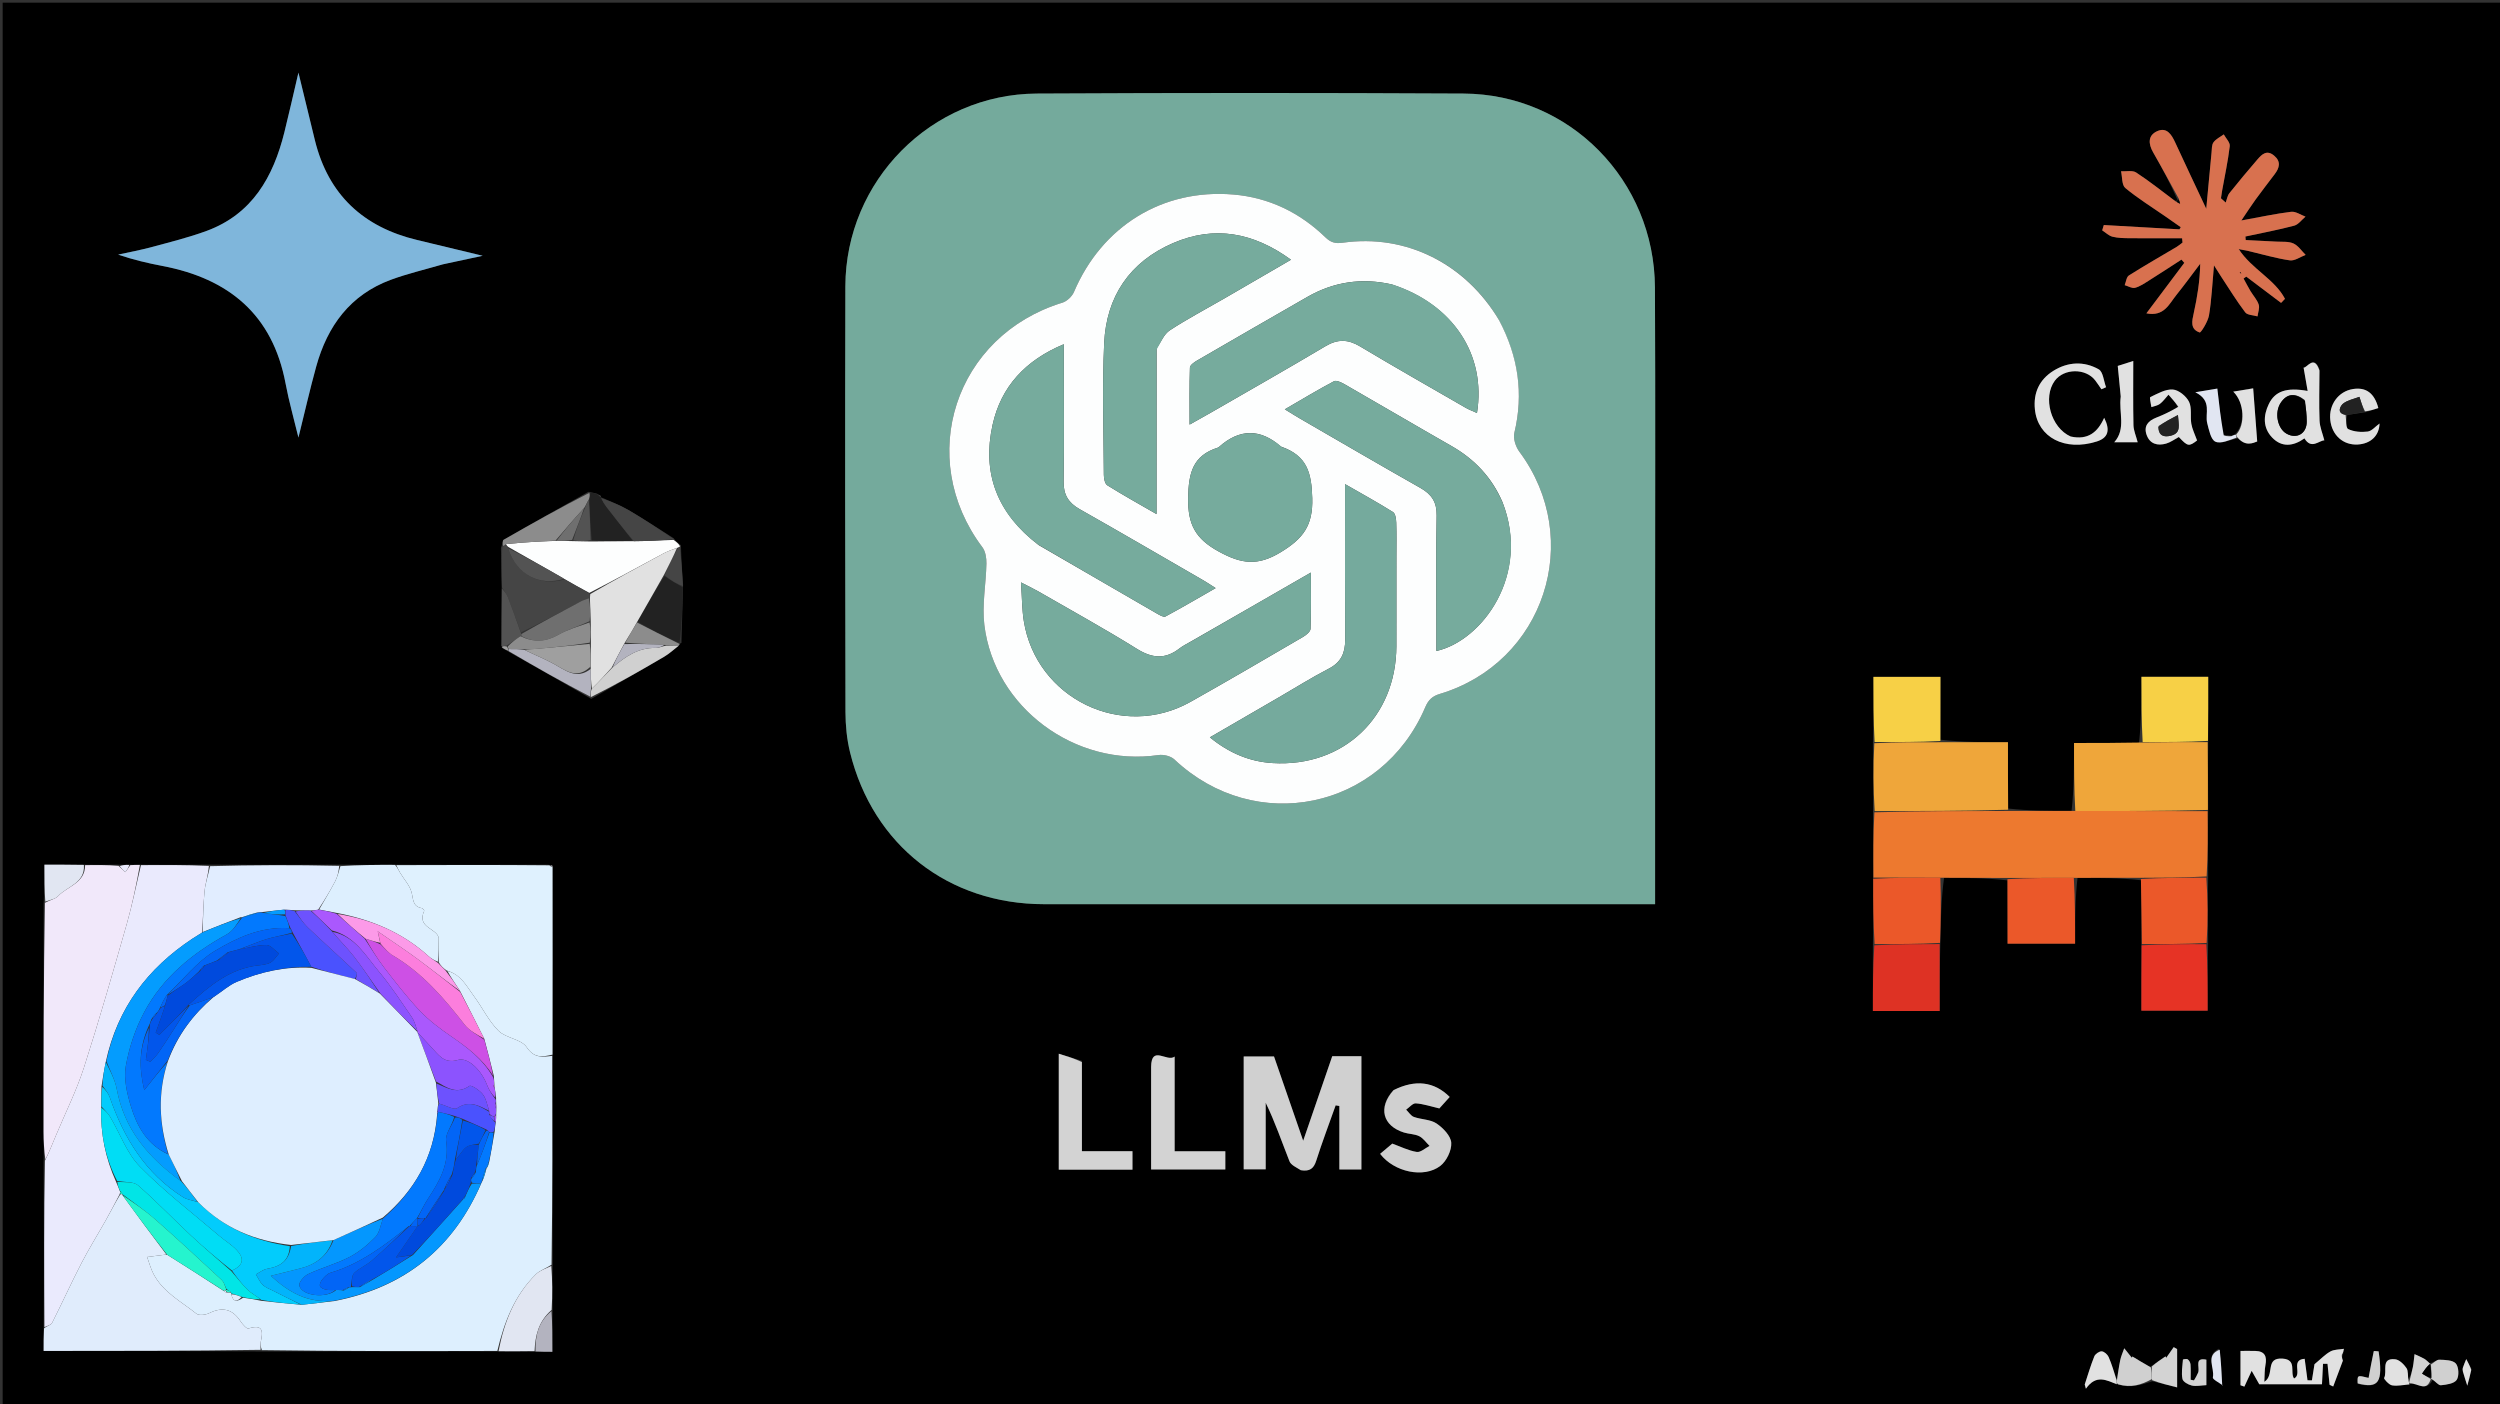 <svg version="1.1" id="Layer_1" xmlns="http://www.w3.org/2000/svg" xmlns:xlink="http://www.w3.org/1999/xlink" x="0px" y="0px"
	 width="100%" viewBox="0 0 940 528" enable-background="new 0 0 940 528" xml:space="preserve">
<rect x="0" y="0" width="940" height="528" fill="#333333" stroke="none"/>
<path fill="#000000" opacity="1" stroke="none" 
	d="
M617,529 
	C411.333,529 206.167,529 1,529 
	C1,353 1,177 1,1 
	C314.333,1 627.667,1 941,1 
	C941,177 941,353 941,529 
	C833.167,529 725.333,529 617,529 
M906.673,519.795 
	C909.274,520.176 912.451,523.557 914.757,518.643 
	C915.768,519.43 916.848,520.944 917.777,520.856 
	C919.876,520.658 922.759,520.25 923.714,518.838 
	C924.686,517.403 924.519,513.972 923.396,512.683 
	C922.247,511.365 919.341,511.317 917.187,511.249 
	C916.15,511.216 915.074,512.414 913.495,512.54 
	C912.836,511.978 912.243,511.304 911.504,510.881 
	C910.341,510.216 909.081,509.721 907.862,509.154 
	C907.66,510.78 907.546,512.424 907.235,514.029 
	C906.886,515.828 906.359,517.592 905.388,518.715 
	C905.244,517.251 905.568,515.468 904.84,514.404 
	C903.855,512.962 902.151,511.26 900.602,511.091 
	C894.956,510.478 897.778,515.717 896.423,518.123 
	C896.244,518.44 898.225,520.699 899.4,520.894 
	C901.511,521.245 903.768,520.713 906.673,519.795 
M188.777,243.613 
	C189.53,244.016 190.284,244.419 191.581,245.251 
	C201.662,250.95 211.744,256.649 222.31,262.776 
	C231.46,257.505 240.637,252.282 249.737,246.928 
	C251.753,245.742 253.497,244.097 255.501,242.336 
	C255.501,242.336 255.506,241.983 256.224,241.732 
	C256.4,234.764 256.576,227.797 256.83,219.935 
	C256.499,215.218 256.168,210.501 256.031,205.006 
	C255.106,204.338 254.182,203.669 253.268,202.368 
	C247.577,198.796 241.967,195.085 236.164,191.705 
	C232.952,189.835 229.417,188.52 225.993,186.979 
	C225.993,186.979 226.034,186.986 225.914,186.43 
	C225.581,186.268 225.248,186.107 224.441,185.609 
	C223.626,185.409 222.811,185.209 221.252,184.922 
	C210.615,190.906 199.966,196.867 189.384,202.946 
	C188.892,203.229 189.003,204.561 188.34,206.018 
	C188.474,210.958 188.608,215.897 188.641,221.75 
	C188.596,228.84 188.55,235.93 188.777,243.613 
M835.656,163.192 
	C835.018,157.582 834.38,151.972 833.713,146.106 
	C831.42,146.487 829.152,146.864 825.44,147.481 
	C831.95,150.761 828.951,155.438 829.914,159.112 
	C830.572,161.624 831.245,165.272 832.983,166.066 
	C835.049,167.01 838.264,165.439 841.656,164.77 
	C844.325,168.071 847.218,166.539 848.707,165.998 
	C848.18,159.031 847.706,152.778 847.194,146.017 
	C844.811,146.412 842.483,146.798 839.698,147.259 
	C843.953,151.324 844.257,159.856 840.172,163.446 
	C839.784,163.63 839.397,163.814 838.467,163.841 
	C837.716,163.85 836.966,163.858 835.656,163.192 
M796.888,520.718 
	C801.303,521.948 805.27,520.667 809.283,519.355 
	C812.261,520.092 815.24,520.83 818.602,521.663 
	C818.602,516.112 818.602,511.685 818.602,507.257 
	C818.172,507.011 817.743,506.764 817.313,506.518 
	C816.371,507.862 815.429,509.206 814.486,510.55 
	C814.404,510.362 814.323,510.173 814.241,509.985 
	C812.523,511.142 810.805,512.3 808.323,514.028 
	C806.143,512.697 803.963,511.366 801.783,510.036 
	C801.71,510.194 801.637,510.353 801.564,510.512 
	C800.614,509.323 799.665,508.134 798.715,506.945 
	C798.199,508.436 797.521,509.892 797.202,511.424 
	C796.649,514.07 796.319,516.763 795.834,518.635 
	C794.862,515.82 794.031,512.944 792.841,510.224 
	C792.422,509.267 791.145,508.139 790.221,508.104 
	C789.295,508.068 787.822,509.097 787.454,510.008 
	C786.064,513.451 785.026,517.037 783.856,520.569 
	C784.003,521.1 784.151,521.63 784.299,522.161 
	C788.189,516.608 792.082,519.012 796.888,520.718 
M889.688,154.955 
	C891.215,154.445 892.743,153.935 894.253,153.431 
	C892.794,147.8 889.602,145.485 884.675,146.285 
	C879.224,147.17 875.58,152.164 876.185,157.919 
	C876.79,163.659 881.069,167.464 886.547,167.134 
	C891.389,166.842 894.595,163.817 894.706,159.238 
	C893.164,160.346 891.808,162.066 890.257,162.264 
	C887.841,162.572 885.04,162.364 882.916,161.325 
	C881.955,160.855 882.227,157.863 882.564,156.025 
	C884.703,155.709 886.842,155.394 889.688,154.955 
M201.695,508.268 
	C203.729,508.268 205.762,508.268 207.686,508.268 
	C207.686,502.664 207.686,497.791 207.805,492.001 
	C207.747,486.662 207.689,481.323 207.819,475.067 
	C207.758,449.045 207.696,423.024 207.827,396.083 
	C207.797,372.738 207.767,349.394 207.916,325.502 
	C207.596,325.41 207.276,325.319 206.031,325.107 
	C187.022,325.169 168.013,325.232 148.082,325.113 
	C141.387,325.173 134.692,325.233 127.075,325.115 
	C111.049,325.174 95.023,325.233 78.075,325.114 
	C69.717,325.174 61.359,325.234 52.213,325.115 
	C51.143,325.175 50.073,325.235 48.214,325.114 
	C47.142,325.175 46.069,325.235 44.086,325.117 
	C40.059,325.178 36.033,325.239 31.09,325.112 
	C26.263,325.112 21.436,325.112 16.701,325.112 
	C16.701,330.251 16.701,334.641 16.412,339.92 
	C16.394,368.481 16.365,397.042 16.375,425.603 
	C16.376,429.073 16.587,432.544 16.398,436.903 
	C16.501,457.608 16.603,478.312 16.403,499.916 
	C16.403,502.53 16.403,505.145 16.403,507.953 
	C43.88,507.953 70.94,507.953 98.918,508.155 
	C128.279,508.088 157.639,508.021 187.908,508.162 
	C192.27,508.112 196.631,508.063 201.695,508.268 
M830.258,354.086 
	C830.193,346.059 830.128,338.032 830.266,329.085 
	C830.197,321.054 830.128,313.023 830.279,304.079 
	C830.216,295.731 830.152,287.383 830.294,278.11 
	C830.294,270.322 830.294,262.533 830.294,254.486 
	C821.779,254.486 813.722,254.486 805.179,254.486 
	C805.179,262.84 805.179,270.942 804.264,279.364 
	C796.32,279.364 788.377,279.364 779.833,279.364 
	C779.833,288.343 779.833,296.626 778.917,304.867 
	C770.99,304.885 763.063,304.902 754.992,304.005 
	C754.992,295.967 754.992,287.929 754.992,279.079 
	C746.027,279.079 737.797,279.079 729.613,278.133 
	C729.613,270.244 729.613,262.355 729.613,254.5 
	C720.805,254.5 712.752,254.5 704.404,254.5 
	C704.404,262.842 704.404,270.911 704.21,279.901 
	C704.284,288.255 704.359,296.609 704.238,305.885 
	C704.303,313.912 704.368,321.939 704.236,330.889 
	C704.293,338.916 704.351,346.942 704.205,355.889 
	C704.205,363.938 704.205,371.987 704.205,380.147 
	C713.019,380.147 721.188,380.147 729.313,380.147 
	C729.313,371.468 729.313,363.221 729.585,354.075 
	C729.734,346.061 729.883,338.048 730.964,330.062 
	C738.897,330.078 746.829,330.094 754.847,331.029 
	C754.847,338.953 754.847,346.877 754.847,354.825 
	C763.615,354.825 771.664,354.825 780.233,354.825 
	C780.233,346.36 780.233,338.235 781.141,330.097 
	C789.066,330.081 796.991,330.065 805.057,330.97 
	C805.153,338.972 805.249,346.973 805.155,355.898 
	C805.155,363.831 805.155,371.763 805.155,380.009 
	C813.656,380.009 821.681,380.009 830.073,380.009 
	C830.073,371.502 830.073,363.256 830.258,354.086 
M817.697,75.479 
	C812.892,71.9 808.212,68.13 803.204,64.863 
	C801.802,63.949 799.436,64.514 797.512,64.401 
	C798.003,66.552 797.769,69.578 799.117,70.695 
	C803.837,74.606 809.105,77.857 814.161,81.364 
	C816.103,82.71 818.034,84.072 819.97,85.427 
	C819.805,85.695 819.639,85.963 819.473,86.231 
	C809.992,85.692 800.511,85.153 791.031,84.614 
	C790.829,85.281 790.627,85.947 790.426,86.613 
	C791.711,87.44 792.9,88.652 794.304,89.003 
	C796.374,89.52 798.596,89.546 800.755,89.566 
	C807.323,89.629 813.893,89.589 820.462,89.589 
	C820.519,90.127 820.577,90.664 820.634,91.202 
	C819.907,91.743 819.222,92.354 818.448,92.815 
	C812.443,96.388 806.366,99.844 800.463,103.578 
	C799.54,104.162 799.391,105.971 798.884,107.213 
	C800.189,107.59 801.639,108.519 802.764,108.221 
	C804.63,107.726 806.34,106.526 808.02,105.471 
	C812.12,102.897 816.165,100.236 820.233,97.61 
	C820.587,98.016 820.941,98.423 821.295,98.83 
	C816.544,105.159 811.793,111.489 807.042,117.819 
	C813.692,119.148 815.585,114.311 818.367,110.853 
	C821.439,107.035 824.319,103.061 827.282,99.155 
	C827.163,105.61 826.191,111.656 824.87,117.625 
	C824.186,120.72 823.402,123.763 827.087,125.013 
	C827.523,125.161 830.18,120.968 830.581,118.582 
	C831.552,112.803 831.798,106.904 832.454,99.772 
	C833.907,102.058 834.576,103.148 835.281,104.214 
	C838.215,108.66 840.995,113.223 844.215,117.451 
	C845.022,118.511 847.253,118.487 848.829,118.961 
	C849.016,117.465 849.698,115.805 849.27,114.512 
	C848.661,112.677 847.194,111.137 846.171,109.425 
	C845.253,107.889 844.439,106.29 843.58,104.72 
	C843.92,104.484 844.261,104.248 844.602,104.013 
	C848.963,107.305 853.325,110.597 857.686,113.889 
	C858.175,113.379 858.664,112.87 859.153,112.36 
	C855.244,104.904 846.726,101.26 841.761,93.665 
	C843.484,93.998 844.446,94.15 845.391,94.372 
	C850.577,95.591 855.714,97.124 860.964,97.895 
	C862.81,98.165 864.927,96.578 866.92,95.839 
	C865.41,94.357 864.134,92.355 862.324,91.539 
	C860.464,90.701 858.085,90.974 855.928,90.845 
	C852.081,90.616 848.229,90.45 844.38,90.257 
	C844.345,89.814 844.31,89.371 844.275,88.928 
	C850.391,87.61 856.551,86.46 862.592,84.86 
	C864.206,84.432 865.454,82.627 866.87,81.455 
	C865.07,80.804 863.182,79.427 861.486,79.633 
	C855.624,80.348 849.829,81.614 842.747,82.899 
	C844.956,79.64 846.449,77.303 848.078,75.064 
	C850.425,71.839 852.868,68.683 855.275,65.502 
	C857.079,63.116 857.752,60.777 855.068,58.517 
	C852.306,56.192 850.453,58.021 848.767,59.986 
	C845.193,64.151 841.656,68.351 838.24,72.645 
	C837.492,73.585 837.315,74.979 836.875,76.165 
	C836.276,75.629 835.677,75.093 835.078,74.557 
	C835.225,73.591 835.35,72.622 835.522,71.661 
	C836.52,66.09 837.727,60.545 838.391,54.935 
	C838.552,53.574 836.937,52.002 836.138,50.527 
	C834.822,51.493 833.212,52.242 832.286,53.496 
	C831.582,54.449 831.669,56.038 831.54,57.357 
	C830.898,63.9 830.301,70.448 829.547,78.492 
	C825.249,69.331 821.504,61.439 817.847,53.507 
	C816.489,50.56 814.687,47.725 811.149,49.3 
	C807.566,50.896 807.721,54.052 809.589,57.306 
	C812.9,63.077 816.037,68.947 818.77,75.212 
	C818.625,75.372 818.48,75.531 817.697,75.479 
M519.5,339.984 
	C553.613,339.984 587.725,339.984 622.317,339.984 
	C622.317,337.497 622.317,335.541 622.317,333.584 
	C622.317,301.758 622.318,269.932 622.317,238.106 
	C622.315,194.783 622.476,151.458 622.26,108.136 
	C622.059,67.781 590.236,35.399 550.287,35.181 
	C496.801,34.889 443.311,34.886 389.825,35.182 
	C350.128,35.403 317.966,67.964 317.855,107.675 
	C317.706,160.995 317.773,214.317 317.895,267.638 
	C317.907,272.744 318.41,277.986 319.631,282.931 
	C328.248,317.826 356.612,339.941 392.529,339.974 
	C434.519,340.013 476.51,339.984 519.5,339.984 
M166.907,99.288 
	C171.365,98.336 175.822,97.384 181.494,96.173 
	C172.489,94.004 164.689,92.111 156.883,90.249 
	C136.61,85.412 123.475,73.242 118.413,52.796 
	C116.376,44.566 114.402,36.321 112.211,27.308 
	C110.334,35.3 108.717,42.561 106.916,49.776 
	C102.735,66.521 94.866,80.512 77.635,86.842 
	C70.952,89.297 63.989,91.016 57.104,92.884 
	C52.923,94.018 48.646,94.797 44.413,95.736 
	C50.024,97.645 55.482,98.938 60.988,99.984 
	C86.009,104.734 102.508,118.293 107.379,144.226 
	C108.635,150.913 110.517,157.483 112.212,164.525 
	C114.527,155.208 116.505,146.461 118.891,137.826 
	C123.107,122.568 131.68,110.815 147.009,105.176 
	C153.226,102.889 159.725,101.37 166.907,99.288 
M489.544,440.02 
	C492.461,440.527 493.962,439.381 494.893,436.456 
	C497.127,429.443 499.743,422.553 502.205,415.613 
	C502.67,415.693 503.134,415.773 503.599,415.853 
	C503.599,423.815 503.599,431.778 503.599,439.708 
	C506.857,439.708 509.424,439.708 511.89,439.708 
	C511.89,425.332 511.89,411.272 511.89,397.137 
	C508.113,397.137 504.651,397.137 500.925,397.137 
	C497.438,407.282 493.968,417.376 489.996,428.929 
	C485.97,417.292 482.47,407.176 479.026,397.221 
	C475.02,397.221 471.412,397.221 467.63,397.221 
	C467.63,411.538 467.63,425.613 467.63,439.662 
	C470.455,439.662 473.011,439.662 475.898,439.662 
	C475.898,431.08 475.898,422.852 475.898,414.623 
	C479.414,421.859 481.951,429.329 484.849,436.655 
	C485.406,438.064 487.381,438.913 489.544,440.02 
M523.69,410.096 
	C518.072,416.469 519.87,423.309 527.887,425.83 
	C529.773,426.423 531.93,426.357 533.647,427.221 
	C535.164,427.984 536.242,429.621 537.514,430.871 
	C535.895,431.684 534.134,433.366 532.685,433.13 
	C529.582,432.627 526.639,431.133 523.493,429.995 
	C522.117,431.156 520.486,432.531 518.926,433.847 
	C524.156,440.703 535.376,443.122 541.551,438.382 
	C543.898,436.581 545.852,432.558 545.676,429.69 
	C545.517,427.111 542.615,424.107 540.147,422.435 
	C537.83,420.865 534.432,420.976 531.643,419.976 
	C530.485,419.56 529.674,418.178 528.705,417.235 
	C529.918,416.395 531.183,414.787 532.333,414.865 
	C535.181,415.059 537.977,416.023 541.195,416.772 
	C542.341,415.5 543.724,413.965 545.087,412.452 
	C539.255,406.646 532.174,405.78 523.69,410.096 
M432.819,401.608 
	C432.819,414.34 432.819,427.073 432.819,439.717 
	C442.633,439.717 451.722,439.717 460.724,439.717 
	C460.724,437.356 460.724,435.298 460.724,432.867 
	C454.306,432.867 448.21,432.867 441.665,432.867 
	C441.665,420.745 441.665,409.007 441.665,397.27 
	C438.862,399.533 432.897,392.723 432.819,401.608 
M406.791,398.866 
	C404.026,398.017 401.26,397.168 398.093,396.195 
	C398.093,411.548 398.093,425.6 398.093,439.785 
	C407.455,439.785 416.543,439.785 425.81,439.785 
	C425.81,437.5 425.81,435.446 425.81,432.839 
	C419.355,432.839 413.126,432.839 406.8,432.839 
	C406.8,421.459 406.8,410.633 406.791,398.866 
M880.928,509.358 
	C881.058,508.622 881.188,507.887 881.318,507.151 
	C879.615,507.447 877.7,507.352 876.262,508.134 
	C874.293,509.204 872.686,510.94 870.247,512.947 
	C870.059,514.13 869.671,516.569 869.282,519.008 
	C868.728,519.001 868.173,518.994 867.618,518.987 
	C867.275,516.385 866.931,513.784 866.551,510.908 
	C861.116,511.294 865.798,516.753 862.565,518.315 
	C860.922,516.023 863.774,511.254 858.311,510.844 
	C851.443,510.328 855.453,517.029 851.383,519.571 
	C851.537,517 851.45,515.105 851.802,513.297 
	C852.437,510.041 851.614,508.035 847.987,507.953 
	C846.085,507.91 844.181,507.945 842.423,507.945 
	C842.423,512.756 842.423,516.807 842.423,520.858 
	C842.909,521.03 843.395,521.201 843.881,521.373 
	C844.682,519.637 845.483,517.901 846.627,515.422 
	C847.869,517.625 848.845,519.357 849.481,520.485 
	C857.684,520.485 865.288,520.485 873.062,520.485 
	C873.188,518.016 873.32,515.406 873.453,512.795 
	C874.016,512.792 874.58,512.788 875.143,512.784 
	C875.401,515.415 875.658,518.046 875.915,520.677 
	C876.371,520.893 876.826,521.108 877.282,521.323 
	C878.475,518.14 879.667,514.956 880.92,511.611 
	C880.766,511.184 880.446,510.295 880.928,509.358 
M872.138,138.929 
	C870.082,133.133 867.435,138.429 866.149,138.224 
	C866.653,141.125 867.134,143.888 867.674,146.995 
	C859.713,145.555 855.402,147.088 853.07,151.92 
	C850.96,156.292 850.839,160.834 854.285,164.474 
	C857.937,168.332 862.289,167.815 866.472,164.831 
	C869.099,169.175 871.999,165.552 873.954,165.583 
	C873.291,162.974 872.252,160.595 872.156,158.178 
	C871.913,152.043 872.093,145.891 872.138,138.929 
M778.164,164.05 
	C771.075,160.772 768.034,149.382 772.591,143.176 
	C776.059,138.455 784.25,138.38 787.823,143.055 
	C788.64,144.124 789.366,145.261 790.134,146.367 
	C790.717,146.109 791.3,145.852 791.884,145.594 
	C791.001,143.28 790.776,139.803 789.115,138.863 
	C783.57,135.726 777.54,136.013 772.047,139.446 
	C766.773,142.744 764.49,147.752 765.124,153.931 
	C766.211,164.53 776.433,169.79 788.395,165.994 
	C792.587,164.663 793.581,161.867 791.167,157.087 
	C788.746,162.533 785.056,165.584 778.164,164.05 
M819.06,153.356 
	C816.31,154.584 813.602,155.92 810.798,157.011 
	C807.717,158.21 805.948,160.174 807.119,163.499 
	C808.331,166.944 811.233,167.707 814.45,166.793 
	C816.152,166.309 817.663,165.156 819.239,164.317 
	C822.606,167.917 823.032,167.956 826.103,165.612 
	C825.275,163.296 824.289,161.383 823.943,159.362 
	C823.47,156.599 824.23,153.382 823.07,151.054 
	C822.019,148.944 819.185,146.625 816.986,146.463 
	C814.219,146.259 811.234,148.021 808.517,149.303 
	C808.142,149.48 808.762,151.768 808.921,153.079 
	C810.008,152.688 811.273,152.525 812.142,151.851 
	C813.364,150.903 814.293,149.577 815.347,148.412 
	C816.573,149.78 817.8,151.148 819.06,153.356 
M797.397,149.543 
	C796.586,155.141 799.48,161.242 794.952,166.292 
	C798.243,166.292 801.353,166.292 803.766,166.292 
	C803.144,163.872 802.226,161.872 802.182,159.853 
	C802.008,151.984 802.111,144.109 802.111,135.723 
	C799.109,136.683 797.001,137.357 796.274,137.589 
	C796.713,141.867 797.056,145.215 797.397,149.543 
M826.523,516.399 
	C825.992,517.277 825.461,518.155 824.93,519.033 
	C824.514,518.947 824.098,518.861 823.682,518.774 
	C823.682,516.858 823.772,514.934 823.634,513.027 
	C823.585,512.346 823.131,511.502 822.588,511.112 
	C822.188,510.824 820.789,511.107 820.781,511.211 
	C820.587,513.641 820.143,516.156 820.604,518.486 
	C820.812,519.537 822.769,520.658 824.111,520.964 
	C825.772,521.343 827.619,520.909 829.596,520.816 
	C829.596,517.52 829.596,514.428 829.596,511.231 
	C825.006,510.329 827.144,513.86 826.523,516.399 
M886.76,520.39 
	C894.497,522.2 896.054,519.723 894.356,508.116 
	C893.747,508.079 892.565,507.924 892.545,508.019 
	C891.825,511.358 891.214,514.72 890.585,518.089 
	C886.328,517.008 886.328,517.008 886.76,520.39 
M834.338,507.104 
	C829.02,509.647 832.835,514.326 832.031,517.919 
	C831.877,518.607 834.41,519.904 835.733,520.879 
	C835.773,520.908 836.146,520.485 835.56,521.057 
	C835.312,516.152 835.103,512.001 834.338,507.104 
M929.21,514.592 
	C928.577,513.396 927.944,512.201 927.311,511.005 
	C926.884,512.073 926.407,513.125 926.054,514.217 
	C925.909,514.666 925.919,515.233 926.049,515.692 
	C926.556,517.48 927.14,519.246 927.696,521.02 
	C928.201,519.191 928.706,517.361 929.21,514.592 
z"/>
<path fill="#74AA9C" opacity="1" stroke="none" 
	d="
M519,339.984 
	C476.51,339.984 434.519,340.013 392.529,339.974 
	C356.612,339.941 328.248,317.826 319.631,282.931 
	C318.41,277.986 317.907,272.744 317.895,267.638 
	C317.773,214.317 317.706,160.995 317.855,107.675 
	C317.966,67.964 350.128,35.403 389.825,35.182 
	C443.311,34.886 496.801,34.889 550.287,35.181 
	C590.236,35.399 622.059,67.781 622.26,108.136 
	C622.476,151.458 622.315,194.783 622.317,238.106 
	C622.318,269.932 622.317,301.758 622.317,333.584 
	C622.317,335.541 622.317,337.497 622.317,339.984 
	C587.725,339.984 553.613,339.984 519,339.984 
M563.464,120.099 
	C550.969,99.045 528.557,87.897 504.882,91.265 
	C502.042,91.669 500.339,91.159 498.351,89.234 
	C488.704,79.889 477.069,74.265 463.748,73.144 
	C437.028,70.895 414.311,85.111 403.813,109.77 
	C403.095,111.458 401.186,113.273 399.455,113.804 
	C359.059,126.193 344.055,172.084 369.386,205.783 
	C370.552,207.335 370.934,209.83 370.896,211.871 
	C370.749,219.594 369.193,227.445 370.119,235.008 
	C373.933,266.142 404.41,288.506 435.603,283.898 
	C437.504,283.618 440.225,284.285 441.577,285.559 
	C471.997,314.237 519.485,304.435 535.909,265.886 
	C537.057,263.192 538.529,261.764 541.336,260.924 
	C580.682,249.153 595.82,202.781 571.272,169.822 
	C569.894,167.972 568.888,164.866 569.396,162.748 
	C572.94,147.958 570.86,134.052 563.464,120.099 
z"/>
<path fill="#DDEFFE" opacity="1" stroke="none" 
	d="
M186.999,507.954 
	C157.639,508.021 128.279,508.088 98.459,507.638 
	C98.002,506.288 97.856,505.423 98.031,504.629 
	C98.882,500.759 99.074,497.735 93.43,499.51 
	C92.772,499.717 91.203,497.961 90.473,496.843 
	C87.429,492.182 83.671,491.268 78.679,493.732 
	C77.318,494.404 74.835,494.729 73.868,493.958 
	C68.114,489.367 61.272,485.85 57.692,478.958 
	C56.659,476.97 56.091,474.742 55.309,472.625 
	C57.235,472.383 59.16,472.141 61.085,471.898 
	C61.58,471.836 62.074,471.768 62.869,471.797 
	C70.132,476.351 77.095,480.812 84.194,485.445 
	C84.563,485.817 84.831,485.931 85.447,485.967 
	C86.172,485.972 86.586,485.971 86.993,486.054 
	C86.985,486.137 86.916,486.291 86.956,486.642 
	C87.74,489.877 89.273,489.386 91.422,487.942 
	C93.882,488.269 95.949,488.587 98.36,489.124 
	C103.47,489.731 108.235,490.118 113.411,490.605 
	C117.731,490.183 121.639,489.661 125.938,489.161 
	C152.264,483.992 170.449,469.237 181.006,444.812 
	C181.107,444.678 181.101,444.342 181.385,444.108 
	C182.132,442.253 182.593,440.632 183.025,439.011 
	C182.996,439.01 183.032,439.056 183.267,438.876 
	C183.619,438.133 183.735,437.571 183.994,436.645 
	C184.723,432.789 185.31,429.297 186.003,425.414 
	C186.157,423.944 186.205,422.865 186.447,421.588 
	C186.589,420.656 186.539,419.921 186.576,418.829 
	C186.612,417.984 186.562,417.499 186.623,416.677 
	C186.649,415.884 186.563,415.427 186.559,414.649 
	C186.565,413.901 186.489,413.472 186.526,412.711 
	C186.398,411.229 186.159,410.079 185.943,408.713 
	C185.967,408.495 185.818,408.083 185.879,407.694 
	C185.833,406.53 185.727,405.755 185.69,404.583 
	C184.546,399.788 183.334,395.391 182.097,390.61 
	C179.063,384.478 176.052,378.729 172.991,372.64 
	C171.226,369.891 169.511,367.482 168.194,365.053 
	C173.468,366.5 175.484,370.92 178.185,374.54 
	C181.378,378.817 183.711,383.873 187.427,387.577 
	C190.232,390.373 195.959,390.678 197.993,393.701 
	C200.87,397.979 203.923,397.431 207.634,397.002 
	C207.696,423.024 207.758,449.045 207.377,475.533 
	C205.096,477.027 202.916,477.712 201.474,479.141 
	C193.445,487.095 189.538,497.198 186.999,507.954 
z"/>
<path fill="#7FB6DB" opacity="1" stroke="none" 
	d="
M166.501,99.395 
	C159.725,101.37 153.226,102.889 147.009,105.176 
	C131.68,110.815 123.107,122.568 118.891,137.826 
	C116.505,146.461 114.527,155.208 112.212,164.525 
	C110.517,157.483 108.635,150.913 107.379,144.226 
	C102.508,118.293 86.009,104.734 60.988,99.984 
	C55.482,98.938 50.024,97.645 44.413,95.736 
	C48.646,94.797 52.923,94.018 57.104,92.884 
	C63.989,91.016 70.952,89.297 77.635,86.842 
	C94.866,80.512 102.735,66.521 106.916,49.776 
	C108.717,42.561 110.334,35.3 112.211,27.308 
	C114.402,36.321 116.376,44.566 118.413,52.796 
	C123.475,73.242 136.61,85.412 156.883,90.249 
	C164.689,92.111 172.489,94.004 181.494,96.173 
	C175.822,97.384 171.365,98.336 166.501,99.395 
z"/>
<path fill="#ED792F" opacity="1" stroke="none" 
	d="
M804.917,330.049 
	C796.991,330.065 789.066,330.081 780.203,330.07 
	C771.098,330.065 762.93,330.088 754.761,330.11 
	C746.829,330.094 738.897,330.078 730.029,330.031 
	C720.873,329.988 712.653,329.977 704.433,329.966 
	C704.368,321.939 704.303,313.912 704.775,305.426 
	C721.92,304.952 738.528,304.935 755.136,304.919 
	C763.063,304.902 770.99,304.885 779.853,304.91 
	C797.212,304.966 813.635,304.979 830.059,304.993 
	C830.128,313.023 830.197,321.054 829.691,329.543 
	C821.05,330.017 812.983,330.033 804.917,330.049 
z"/>
<path fill="#EAEAFD" opacity="1" stroke="none" 
	d="
M53.001,325.294 
	C61.359,325.234 69.717,325.174 78.535,325.596 
	C78.272,329.096 77.207,332.081 76.905,335.142 
	C76.403,340.224 76.392,345.354 75.935,350.685 
	C74.563,351.593 73.403,352.243 72.298,352.975 
	C55.521,364.095 44.165,379.024 39.759,399.296 
	C39.099,402.406 38.68,405.218 38.171,408.464 
	C38.09,411.264 38.098,413.63 38.032,416.45 
	C37.785,426.392 39.619,435.462 43.673,444.433 
	C44.239,445.841 44.736,446.901 45.192,448.168 
	C45.149,448.374 45.103,448.793 44.946,449.122 
	C43.157,452.513 41.58,455.606 39.881,458.63 
	C36.807,464.102 33.47,469.435 30.591,475.006 
	C26.766,482.409 23.329,490.011 19.564,497.446 
	C19.159,498.247 17.684,498.506 16.706,499.017 
	C16.603,478.312 16.501,457.608 16.897,436.423 
	C18.571,433.02 19.716,430.084 20.928,427.176 
	C24.495,418.613 28.703,410.26 31.544,401.464 
	C37.323,383.579 42.48,365.489 47.664,347.417 
	C49.753,340.132 51.24,332.674 53.001,325.294 
z"/>
<path fill="#DFF1FE" opacity="1" stroke="none" 
	d="
M207.731,396.542 
	C203.923,397.431 200.87,397.979 197.993,393.701 
	C195.959,390.678 190.232,390.373 187.427,387.577 
	C183.711,383.873 181.378,378.817 178.185,374.54 
	C175.484,370.92 173.468,366.5 167.938,364.912 
	C166.5,363.921 165.716,363.053 164.945,361.774 
	C164.958,358.436 164.958,355.508 164.958,352.58 
	C164.031,348.91 156.61,348.809 159.509,342.475 
	C159.589,342.299 158.956,341.521 158.578,341.453 
	C155.061,340.818 155.443,338.079 154.743,335.498 
	C154.028,332.862 151.907,330.616 150.449,328.171 
	C149.9,327.252 149.482,326.255 149.004,325.294 
	C168.013,325.232 187.022,325.169 206.554,325.362 
	C207.224,325.87 207.444,326.014 207.737,326.049 
	C207.767,349.394 207.797,372.738 207.731,396.542 
z"/>
<path fill="#D8714F" opacity="1" stroke="none" 
	d="
M819.247,74.776 
	C816.037,68.947 812.9,63.077 809.589,57.306 
	C807.721,54.052 807.566,50.896 811.149,49.3 
	C814.687,47.725 816.489,50.56 817.847,53.507 
	C821.504,61.439 825.249,69.331 829.547,78.492 
	C830.301,70.448 830.898,63.9 831.54,57.357 
	C831.669,56.038 831.582,54.449 832.286,53.496 
	C833.212,52.242 834.822,51.493 836.138,50.528 
	C836.937,52.002 838.552,53.574 838.391,54.935 
	C837.727,60.545 836.52,66.09 835.522,71.661 
	C835.35,72.622 835.225,73.591 835.078,74.557 
	C835.677,75.093 836.276,75.629 836.875,76.165 
	C837.315,74.979 837.492,73.585 838.24,72.645 
	C841.656,68.351 845.193,64.151 848.767,59.986 
	C850.453,58.021 852.306,56.192 855.068,58.517 
	C857.752,60.777 857.079,63.116 855.275,65.502 
	C852.868,68.683 850.425,71.839 848.078,75.064 
	C846.449,77.303 844.956,79.64 842.747,82.899 
	C849.829,81.614 855.624,80.348 861.486,79.633 
	C863.182,79.427 865.07,80.804 866.87,81.455 
	C865.454,82.627 864.206,84.432 862.592,84.86 
	C856.551,86.46 850.391,87.61 844.275,88.928 
	C844.31,89.371 844.345,89.814 844.38,90.257 
	C848.229,90.45 852.081,90.616 855.928,90.845 
	C858.085,90.974 860.464,90.701 862.324,91.539 
	C864.134,92.355 865.41,94.357 866.92,95.839 
	C864.927,96.578 862.81,98.165 860.964,97.895 
	C855.714,97.124 850.577,95.591 845.391,94.372 
	C844.446,94.15 843.484,93.998 841.761,93.665 
	C846.726,101.26 855.244,104.904 859.153,112.36 
	C858.664,112.87 858.175,113.379 857.686,113.889 
	C853.325,110.597 848.963,107.305 844.602,104.013 
	C844.261,104.248 843.92,104.484 843.58,104.72 
	C844.439,106.29 845.253,107.889 846.171,109.425 
	C847.194,111.137 848.661,112.677 849.27,114.512 
	C849.698,115.805 849.016,117.465 848.829,118.961 
	C847.253,118.487 845.022,118.511 844.215,117.451 
	C840.995,113.223 838.215,108.66 835.281,104.214 
	C834.576,103.148 833.907,102.058 832.454,99.772 
	C831.798,106.904 831.552,112.803 830.581,118.582 
	C830.18,120.968 827.523,125.161 827.087,125.013 
	C823.402,123.763 824.186,120.72 824.87,117.625 
	C826.191,111.656 827.163,105.61 827.282,99.155 
	C824.319,103.061 821.439,107.035 818.367,110.853 
	C815.585,114.311 813.692,119.148 807.042,117.819 
	C811.793,111.489 816.544,105.159 821.295,98.83 
	C820.941,98.423 820.587,98.016 820.233,97.61 
	C816.165,100.236 812.12,102.897 808.02,105.471 
	C806.34,106.526 804.63,107.726 802.764,108.221 
	C801.639,108.519 800.189,107.59 798.884,107.213 
	C799.391,105.971 799.54,104.162 800.463,103.578 
	C806.366,99.844 812.443,96.388 818.448,92.815 
	C819.222,92.354 819.907,91.743 820.634,91.202 
	C820.577,90.664 820.519,90.127 820.462,89.589 
	C813.893,89.589 807.323,89.629 800.755,89.566 
	C798.596,89.546 796.374,89.52 794.304,89.003 
	C792.9,88.652 791.711,87.44 790.426,86.613 
	C790.627,85.947 790.829,85.281 791.031,84.614 
	C800.511,85.153 809.992,85.692 819.473,86.231 
	C819.639,85.963 819.805,85.695 819.97,85.427 
	C818.034,84.072 816.103,82.71 814.161,81.364 
	C809.105,77.857 803.837,74.606 799.117,70.695 
	C797.769,69.578 798.003,66.552 797.512,64.401 
	C799.436,64.514 801.802,63.949 803.204,64.863 
	C808.212,68.13 812.892,71.9 818.167,75.824 
	C818.999,76.306 819.36,76.444 819.722,76.582 
	C819.564,75.98 819.405,75.378 819.247,74.776 
M842.02,102.561 
	C842.246,102.643 842.471,102.724 842.697,102.806 
	C842.628,102.583 842.56,102.36 842.02,102.561 
z"/>
<path fill="#F1E8FA" opacity="1" stroke="none" 
	d="
M52.607,325.205 
	C51.24,332.674 49.753,340.132 47.664,347.417 
	C42.48,365.489 37.323,383.579 31.544,401.464 
	C28.703,410.26 24.495,418.613 20.928,427.176 
	C19.716,430.084 18.571,433.02 17.048,435.979 
	C16.587,432.544 16.376,429.073 16.375,425.603 
	C16.365,397.042 16.394,368.481 16.886,339.456 
	C18.867,338.34 20.778,338.067 21.805,336.969 
	C25.33,333.199 31.997,332.118 32.007,325.301 
	C36.033,325.239 40.059,325.178 44.556,325.562 
	C45.725,326.65 46.424,327.292 47.123,327.934 
	C47.75,327.054 48.377,326.175 49.003,325.295 
	C50.073,325.235 51.143,325.175 52.607,325.205 
z"/>
<path fill="#E0ECFC" opacity="1" stroke="none" 
	d="
M16.555,499.466 
	C17.684,498.506 19.159,498.247 19.564,497.446 
	C23.329,490.011 26.766,482.409 30.591,475.006 
	C33.47,469.435 36.807,464.102 39.881,458.63 
	C41.58,455.606 43.157,452.513 45.168,449.186 
	C45.548,448.921 46,449.015 46.002,449.007 
	C46.003,448.999 45.988,448.999 46.029,449.354 
	C51.57,457.04 57.069,464.371 62.569,471.703 
	C62.074,471.768 61.58,471.836 61.085,471.898 
	C59.16,472.141 57.235,472.383 55.309,472.625 
	C56.091,474.742 56.659,476.97 57.692,478.958 
	C61.272,485.85 68.114,489.367 73.868,493.958 
	C74.835,494.729 77.318,494.404 78.679,493.732 
	C83.671,491.268 87.429,492.182 90.473,496.843 
	C91.203,497.961 92.772,499.717 93.43,499.51 
	C99.074,497.735 98.882,500.759 98.031,504.629 
	C97.856,505.423 98.002,506.288 98,507.536 
	C70.94,507.953 43.88,507.953 16.403,507.953 
	C16.403,505.145 16.403,502.53 16.555,499.466 
z"/>
<path fill="#D0D0D0" opacity="1" stroke="none" 
	d="
M489.123,440.02 
	C487.381,438.913 485.406,438.064 484.849,436.655 
	C481.951,429.329 479.414,421.859 475.898,414.623 
	C475.898,422.852 475.898,431.08 475.898,439.662 
	C473.011,439.662 470.455,439.662 467.63,439.662 
	C467.63,425.613 467.63,411.538 467.63,397.221 
	C471.412,397.221 475.02,397.221 479.026,397.221 
	C482.47,407.176 485.97,417.292 489.996,428.929 
	C493.968,417.376 497.438,407.282 500.925,397.137 
	C504.651,397.137 508.113,397.137 511.89,397.137 
	C511.89,411.272 511.89,425.332 511.89,439.708 
	C509.424,439.708 506.857,439.708 503.599,439.708 
	C503.599,431.778 503.599,423.815 503.599,415.853 
	C503.134,415.773 502.67,415.693 502.205,415.613 
	C499.743,422.553 497.127,429.443 494.893,436.456 
	C493.962,439.381 492.461,440.527 489.123,440.02 
z"/>
<path fill="#EFA63A" opacity="1" stroke="none" 
	d="
M755.064,304.462 
	C738.528,304.935 721.92,304.952 704.873,304.965 
	C704.359,296.609 704.284,288.255 704.749,279.446 
	C713.381,279.02 721.474,279.05 729.566,279.079 
	C737.797,279.079 746.027,279.079 754.992,279.079 
	C754.992,287.929 754.992,295.967 755.064,304.462 
z"/>
<path fill="#EFA63A" opacity="1" stroke="none" 
	d="
M830.169,304.536 
	C813.635,304.979 797.212,304.966 780.311,304.931 
	C779.833,296.626 779.833,288.343 779.833,279.364 
	C788.377,279.364 796.32,279.364 805.178,279.187 
	C814.091,279.018 822.09,279.027 830.089,279.035 
	C830.152,287.383 830.216,295.731 830.169,304.536 
z"/>
<path fill="#E1EDFF" opacity="1" stroke="none" 
	d="
M76.174,350.464 
	C76.392,345.354 76.403,340.224 76.905,335.142 
	C77.207,332.081 78.272,329.096 78.995,325.685 
	C95.023,325.233 111.049,325.174 127.535,325.577 
	C127.335,327.854 126.865,329.768 125.975,331.461 
	C124.096,335.032 121.997,338.486 119.624,342.042 
	C118.541,342.225 117.822,342.354 116.676,342.353 
	C114.536,342.285 112.824,342.346 110.757,342.261 
	C109.387,342.112 108.372,342.109 106.9,342.028 
	C103.948,342.289 101.452,342.629 98.629,342.934 
	C97.876,342.988 97.449,343.075 96.653,343.12 
	C94.484,343.688 92.684,344.297 90.896,344.895 
	C90.909,344.883 90.878,344.859 90.495,344.863 
	C85.466,346.733 80.82,348.598 76.174,350.464 
z"/>
<path fill="#DDEFFE" opacity="1" stroke="none" 
	d="
M119.988,341.988 
	C121.997,338.486 124.096,335.032 125.975,331.461 
	C126.865,329.768 127.335,327.854 127.996,325.666 
	C134.692,325.233 141.387,325.173 148.543,325.203 
	C149.482,326.255 149.9,327.252 150.449,328.171 
	C151.907,330.616 154.028,332.862 154.743,335.498 
	C155.443,338.079 155.061,340.818 158.578,341.453 
	C158.956,341.521 159.589,342.299 159.509,342.475 
	C156.61,348.809 164.031,348.91 164.958,352.58 
	C164.958,355.508 164.958,358.436 164.645,361.607 
	C163.266,361.085 162.114,360.412 161.147,359.536 
	C151.366,350.681 139.743,345.736 126.535,343.247 
	C124.094,342.79 122.041,342.389 119.988,341.988 
z"/>
<path fill="#DE3224" opacity="1" stroke="none" 
	d="
M729.313,354.973 
	C729.313,363.221 729.313,371.468 729.313,380.147 
	C721.188,380.147 713.019,380.147 704.205,380.147 
	C704.205,371.987 704.205,363.938 704.747,355.437 
	C713.297,354.981 721.305,354.977 729.313,354.973 
z"/>
<path fill="#FDFEFE" opacity="1" stroke="none" 
	d="
M253.258,203.001 
	C254.182,203.669 255.106,204.338 255.699,205.386 
	C255.367,205.767 254.945,205.975 254.573,205.98 
	C252.563,206.711 250.869,207.333 249.296,208.181 
	C240.152,213.107 231.038,218.087 221.6,222.911 
	C218.279,221.143 215.27,219.512 212.061,217.595 
	C204.937,213.47 198.013,209.63 190.989,205.579 
	C190.643,205.161 190.363,205.027 190.265,204.592 
	C196.607,203.906 202.734,203.593 209.25,203.358 
	C211.466,203.401 213.293,203.365 215.539,203.464 
	C218.014,203.565 220.07,203.532 222.574,203.603 
	C227.978,203.577 232.933,203.446 238.335,203.49 
	C243.607,203.443 248.432,203.222 253.258,203.001 
z"/>
<path fill="#EB5829" opacity="1" stroke="none" 
	d="
M729.449,354.524 
	C721.305,354.977 713.297,354.981 704.849,354.977 
	C704.351,346.942 704.293,338.916 704.335,330.427 
	C712.653,329.977 720.873,329.988 729.562,330.017 
	C729.883,338.048 729.734,346.061 729.449,354.524 
z"/>
<path fill="#F7D046" opacity="1" stroke="none" 
	d="
M729.59,278.606 
	C721.474,279.05 713.381,279.02 704.846,278.985 
	C704.404,270.911 704.404,262.842 704.404,254.5 
	C712.752,254.5 720.805,254.5 729.613,254.5 
	C729.613,262.355 729.613,270.244 729.59,278.606 
z"/>
<path fill="#EB5829" opacity="1" stroke="none" 
	d="
M754.804,330.569 
	C762.93,330.088 771.098,330.065 779.75,330.077 
	C780.233,338.235 780.233,346.36 780.233,354.825 
	C771.664,354.825 763.615,354.825 754.847,354.825 
	C754.847,346.877 754.847,338.953 754.804,330.569 
z"/>
<path fill="#EB5829" opacity="1" stroke="none" 
	d="
M804.987,330.51 
	C812.983,330.033 821.05,330.017 829.589,330.003 
	C830.128,338.032 830.193,346.059 829.691,354.546 
	C821.198,354.996 813.272,354.986 805.345,354.975 
	C805.249,346.973 805.153,338.972 804.987,330.51 
z"/>
<path fill="#E63325" opacity="1" stroke="none" 
	d="
M805.25,355.437 
	C813.272,354.986 821.198,354.996 829.599,355.008 
	C830.073,363.256 830.073,371.502 830.073,380.009 
	C821.681,380.009 813.656,380.009 805.155,380.009 
	C805.155,371.763 805.155,363.831 805.25,355.437 
z"/>
<path fill="#F7D046" opacity="1" stroke="none" 
	d="
M830.192,278.573 
	C822.09,279.027 814.091,279.018 805.636,279.027 
	C805.179,270.942 805.179,262.84 805.179,254.486 
	C813.722,254.486 821.779,254.486 830.294,254.486 
	C830.294,262.533 830.294,270.322 830.192,278.573 
z"/>
<path fill="#D0D0D0" opacity="1" stroke="none" 
	d="
M523.996,409.872 
	C532.174,405.78 539.255,406.646 545.087,412.452 
	C543.724,413.965 542.341,415.5 541.195,416.772 
	C537.977,416.023 535.181,415.059 532.333,414.865 
	C531.183,414.787 529.918,416.395 528.705,417.235 
	C529.674,418.178 530.485,419.56 531.643,419.976 
	C534.432,420.976 537.83,420.865 540.147,422.435 
	C542.615,424.107 545.517,427.111 545.676,429.69 
	C545.852,432.558 543.898,436.581 541.551,438.382 
	C535.376,443.122 524.156,440.703 518.926,433.847 
	C520.486,432.531 522.117,431.156 523.493,429.995 
	C526.639,431.133 529.582,432.627 532.685,433.13 
	C534.134,433.366 535.895,431.684 537.514,430.871 
	C536.242,429.621 535.164,427.984 533.647,427.221 
	C531.93,426.357 529.773,426.423 527.887,425.83 
	C519.87,423.309 518.072,416.469 523.996,409.872 
z"/>
<path fill="#D3D3D3" opacity="1" stroke="none" 
	d="
M432.819,401.122 
	C432.897,392.723 438.862,399.533 441.665,397.27 
	C441.665,409.007 441.665,420.745 441.665,432.867 
	C448.21,432.867 454.306,432.867 460.724,432.867 
	C460.724,435.298 460.724,437.356 460.724,439.717 
	C451.722,439.717 442.633,439.717 432.819,439.717 
	C432.819,427.073 432.819,414.34 432.819,401.122 
z"/>
<path fill="#D3D3D3" opacity="1" stroke="none" 
	d="
M406.795,399.337 
	C406.8,410.633 406.8,421.459 406.8,432.839 
	C413.126,432.839 419.355,432.839 425.81,432.839 
	C425.81,435.446 425.81,437.5 425.81,439.785 
	C416.543,439.785 407.455,439.785 398.093,439.785 
	C398.093,425.6 398.093,411.548 398.093,396.195 
	C401.26,397.168 404.026,398.017 406.795,399.337 
z"/>
<path fill="#454545" opacity="1" stroke="none" 
	d="
M212.261,217.881 
	C215.27,219.512 218.279,221.143 221.62,223.226 
	C221.905,224.097 221.858,224.515 221.454,224.968 
	C220.192,225.375 219.247,225.673 218.388,226.131 
	C210.925,230.111 203.477,234.12 195.874,237.792 
	C194.147,233.147 192.631,228.806 190.957,224.528 
	C190.441,223.211 189.492,222.063 188.741,220.837 
	C188.608,215.897 188.474,210.958 188.886,205.589 
	C189.638,205.094 189.844,205.029 190.049,204.964 
	C190.363,205.027 190.643,205.161 190.961,205.959 
	C194.022,215.915 202.833,220.619 212.261,217.881 
z"/>
<path fill="#E1E6F2" opacity="1" stroke="none" 
	d="
M187.454,508.058 
	C189.538,497.198 193.445,487.095 201.474,479.141 
	C202.916,477.712 205.096,477.027 207.283,475.992 
	C207.689,481.323 207.747,486.662 207.416,492.524 
	C202.353,496.963 201.244,502.315 200.993,508.014 
	C196.631,508.063 192.27,508.112 187.454,508.058 
z"/>
<path fill="#E1E1E1" opacity="1" stroke="none" 
	d="
M880.527,509.382 
	C880.446,510.295 880.766,511.184 880.92,511.611 
	C879.667,514.956 878.475,518.14 877.282,521.323 
	C876.826,521.108 876.371,520.893 875.915,520.677 
	C875.658,518.046 875.401,515.415 875.143,512.784 
	C874.58,512.788 874.016,512.792 873.453,512.795 
	C873.32,515.406 873.188,518.016 873.062,520.485 
	C865.288,520.485 857.684,520.485 849.481,520.485 
	C848.845,519.357 847.869,517.625 846.627,515.422 
	C845.483,517.901 844.682,519.637 843.881,521.373 
	C843.395,521.201 842.909,521.03 842.423,520.858 
	C842.423,516.807 842.423,512.756 842.423,507.945 
	C844.181,507.945 846.085,507.91 847.987,507.953 
	C851.614,508.035 852.437,510.041 851.802,513.297 
	C851.45,515.105 851.537,517 851.383,519.571 
	C855.453,517.029 851.443,510.328 858.311,510.844 
	C863.774,511.254 860.922,516.023 862.565,518.315 
	C865.798,516.753 861.116,511.294 866.551,510.908 
	C866.931,513.784 867.275,516.385 867.618,518.987 
	C868.173,518.994 868.728,519.001 869.282,519.008 
	C869.671,516.569 870.059,514.13 870.247,512.947 
	C872.686,510.94 874.293,509.204 876.262,508.134 
	C877.7,507.352 879.615,507.447 881.318,507.151 
	C881.188,507.887 881.058,508.622 880.527,509.382 
z"/>
<path fill="#E1E1E1" opacity="1" stroke="none" 
	d="
M872.121,139.338 
	C872.093,145.891 871.913,152.043 872.156,158.178 
	C872.252,160.595 873.291,162.974 873.954,165.583 
	C871.999,165.552 869.099,169.175 866.472,164.831 
	C862.289,167.815 857.937,168.332 854.285,164.474 
	C850.839,160.834 850.96,156.292 853.07,151.92 
	C855.402,147.088 859.713,145.555 867.674,146.995 
	C867.134,143.888 866.653,141.125 866.149,138.224 
	C867.435,138.429 870.082,133.133 872.121,139.338 
M866.467,150.319 
	C863.11,147.736 859.958,147.814 857.546,151.466 
	C855.095,155.176 856.349,161.122 859.717,163.039 
	C863.563,165.227 867.339,163.038 867.329,158.534 
	C867.323,156.057 867.054,153.58 866.467,150.319 
z"/>
<path fill="#E1E1E1" opacity="1" stroke="none" 
	d="
M778.576,164.124 
	C785.056,165.584 788.746,162.533 791.167,157.087 
	C793.581,161.867 792.587,164.663 788.395,165.994 
	C776.433,169.79 766.211,164.53 765.124,153.931 
	C764.49,147.752 766.773,142.744 772.047,139.446 
	C777.54,136.013 783.57,135.726 789.115,138.863 
	C790.776,139.803 791.001,143.28 791.884,145.594 
	C791.3,145.852 790.717,146.109 790.134,146.367 
	C789.366,145.261 788.64,144.124 787.823,143.055 
	C784.25,138.38 776.059,138.455 772.591,143.176 
	C768.034,149.382 771.075,160.772 778.576,164.124 
z"/>
<path fill="#222222" opacity="1" stroke="none" 
	d="
M256.753,220.829 
	C256.576,227.797 256.4,234.764 255.481,241.806 
	C249.665,239.276 244.592,236.672 239.635,233.705 
	C243.076,227.646 246.402,221.95 249.873,216.617 
	C252.262,218.263 254.507,219.546 256.753,220.829 
z"/>
<path fill="#E1E1E1" opacity="1" stroke="none" 
	d="
M819.043,152.936 
	C817.8,151.148 816.573,149.78 815.347,148.412 
	C814.293,149.577 813.364,150.903 812.142,151.851 
	C811.273,152.525 810.008,152.688 808.921,153.079 
	C808.762,151.768 808.142,149.48 808.517,149.303 
	C811.234,148.021 814.219,146.259 816.986,146.463 
	C819.185,146.625 822.019,148.944 823.07,151.054 
	C824.23,153.382 823.47,156.599 823.943,159.362 
	C824.289,161.383 825.275,163.296 826.103,165.612 
	C823.032,167.956 822.606,167.917 819.239,164.317 
	C817.663,165.156 816.152,166.309 814.45,166.793 
	C811.233,167.707 808.331,166.944 807.119,163.499 
	C805.948,160.174 807.717,158.21 810.798,157.011 
	C813.602,155.92 816.31,154.584 819.043,152.936 
M811.487,160.623 
	C811.63,163.844 813.569,164.498 816.252,163.808 
	C820.264,162.777 819.12,159.746 818.91,156.056 
	C816.173,157.48 813.951,158.636 811.487,160.623 
z"/>
<path fill="#8C8C8C" opacity="1" stroke="none" 
	d="
M190.265,204.592 
	C189.844,205.029 189.638,205.094 189.133,205.282 
	C189.003,204.561 188.892,203.229 189.384,202.946 
	C199.966,196.867 210.615,190.906 221.59,185.31 
	C221.84,186.383 221.751,187.069 221.352,187.874 
	C220.68,188.983 220.319,189.973 219.622,191.019 
	C215.811,195.145 212.336,199.212 208.861,203.279 
	C202.734,203.593 196.607,203.906 190.265,204.592 
z"/>
<path fill="#E1E1E1" opacity="1" stroke="none" 
	d="
M797.398,149.053 
	C797.056,145.215 796.713,141.867 796.274,137.589 
	C797.001,137.357 799.109,136.683 802.111,135.723 
	C802.111,144.109 802.008,151.984 802.182,159.853 
	C802.226,161.872 803.144,163.872 803.766,166.292 
	C801.353,166.292 798.243,166.292 794.952,166.292 
	C799.48,161.242 796.586,155.141 797.398,149.053 
z"/>
<path fill="#D0D0D0" opacity="1" stroke="none" 
	d="
M255.367,242.663 
	C253.497,244.097 251.753,245.742 249.737,246.928 
	C240.637,252.282 231.46,257.505 222.132,262.131 
	C222.043,260.62 222.133,259.754 222.565,258.914 
	C225.262,256.308 227.616,253.676 230.311,250.973 
	C235.201,246.805 240.074,243.48 246.594,243.627 
	C247.725,243.652 248.87,243.042 250.455,242.758 
	C252.39,242.748 253.879,242.705 255.367,242.663 
z"/>
<path fill="#E1E1E1" opacity="1" stroke="none" 
	d="
M881.94,156.015 
	C882.227,157.863 881.955,160.855 882.916,161.325 
	C885.04,162.364 887.841,162.572 890.257,162.264 
	C891.808,162.066 893.164,160.346 894.706,159.238 
	C894.595,163.817 891.389,166.842 886.547,167.134 
	C881.069,167.464 876.79,163.659 876.185,157.919 
	C875.58,152.164 879.224,147.17 884.675,146.285 
	C889.602,145.485 892.794,147.8 894.253,153.431 
	C892.743,153.935 891.215,154.445 889.234,154.662 
	C888.232,152.649 887.683,150.93 887.134,149.211 
	C885.041,150.016 882.647,150.445 880.982,151.783 
	C880.153,152.449 878.187,155.39 881.94,156.015 
z"/>
<path fill="#222222" opacity="1" stroke="none" 
	d="
M221.663,187.755 
	C221.751,187.069 221.84,186.383 221.962,185.354 
	C222.811,185.209 223.626,185.409 224.8,186.014 
	C225.451,186.608 225.742,186.797 226.034,186.986 
	C226.034,186.986 225.993,186.979 226.022,187.321 
	C226.671,188.599 227.239,189.577 227.923,190.466 
	C231.228,194.762 234.564,199.035 237.889,203.316 
	C232.933,203.446 227.978,203.577 222.528,203.17 
	C221.91,197.674 221.787,192.714 221.663,187.755 
z"/>
<path fill="#454545" opacity="1" stroke="none" 
	d="
M238.335,203.49 
	C234.564,199.035 231.228,194.762 227.923,190.466 
	C227.239,189.577 226.671,188.599 226.039,187.309 
	C229.417,188.52 232.952,189.835 236.164,191.705 
	C241.967,195.085 247.577,198.796 253.263,202.684 
	C248.432,203.222 243.607,203.443 238.335,203.49 
z"/>
<path fill="#B3B3BF" opacity="1" stroke="none" 
	d="
M222.222,258.888 
	C222.133,259.754 222.043,260.62 221.889,261.917 
	C211.744,256.649 201.662,250.95 191.315,244.86 
	C191.05,244.468 191.013,244.117 191.436,244.053 
	C193.571,244.027 195.283,244.066 197.239,244.36 
	C201.039,246.253 204.698,247.697 208.121,249.572 
	C212.631,252.043 216.863,255.699 222.094,251.497 
	C222.151,254.252 222.187,256.57 222.222,258.888 
z"/>
<path fill="#E1E6F2" opacity="1" stroke="none" 
	d="
M31.548,325.206 
	C31.997,332.118 25.33,333.199 21.805,336.969 
	C20.778,338.067 18.867,338.34 17.031,339.011 
	C16.701,334.641 16.701,330.251 16.701,325.112 
	C21.436,325.112 26.263,325.112 31.548,325.206 
z"/>
<path fill="#E1E1E1" opacity="1" stroke="none" 
	d="
M840.814,163.381 
	C844.257,159.856 843.953,151.324 839.698,147.259 
	C842.483,146.798 844.811,146.412 847.194,146.017 
	C847.706,152.778 848.18,159.031 848.707,165.998 
	C847.218,166.539 844.325,168.071 841.277,164.47 
	C840.87,163.906 840.842,163.643 840.814,163.381 
z"/>
<path fill="#D0D0D0" opacity="1" stroke="none" 
	d="
M809.086,518.54 
	C805.27,520.667 801.303,521.948 796.391,520.499 
	C795.845,519.999 795.845,519.718 795.896,519.437 
	C796.319,516.763 796.649,514.07 797.202,511.424 
	C797.521,509.892 798.199,508.436 798.715,506.945 
	C799.665,508.134 800.614,509.323 801.564,510.512 
	C801.637,510.353 801.71,510.194 801.783,510.036 
	C803.963,511.366 806.143,512.697 808.686,514.105 
	C809.062,515.635 809.074,517.087 809.086,518.54 
z"/>
<path fill="#D3D3D3" opacity="1" stroke="none" 
	d="
M809.184,518.947 
	C809.074,517.087 809.062,515.635 809.068,513.82 
	C810.805,512.3 812.523,511.142 814.241,509.985 
	C814.323,510.173 814.404,510.362 814.486,510.55 
	C815.429,509.206 816.371,507.862 817.313,506.518 
	C817.743,506.764 818.172,507.011 818.602,507.257 
	C818.602,511.685 818.602,516.112 818.602,521.663 
	C815.24,520.83 812.261,520.092 809.184,518.947 
z"/>
<path fill="#E1E6F2" opacity="1" stroke="none" 
	d="
M840.493,163.413 
	C840.842,163.643 840.87,163.906 840.939,164.564 
	C838.264,165.439 835.049,167.01 832.983,166.066 
	C831.245,165.272 830.572,161.624 829.914,159.112 
	C828.951,155.438 831.95,150.761 825.44,147.481 
	C829.152,146.864 831.42,146.487 833.713,146.106 
	C834.38,151.972 835.018,157.582 836.126,163.69 
	C837.4,164.125 838.205,164.062 839.009,163.999 
	C839.397,163.814 839.784,163.63 840.493,163.413 
z"/>
<path fill="#E1E1E1" opacity="1" stroke="none" 
	d="
M795.865,519.036 
	C795.845,519.718 795.845,519.999 795.934,520.488 
	C792.082,519.012 788.189,516.608 784.299,522.161 
	C784.151,521.63 784.003,521.1 783.856,520.569 
	C785.026,517.037 786.064,513.451 787.454,510.008 
	C787.822,509.097 789.295,508.068 790.221,508.104 
	C791.145,508.139 792.422,509.267 792.841,510.224 
	C794.031,512.944 794.862,515.82 795.865,519.036 
z"/>
<path fill="#D0D0D0" opacity="1" stroke="none" 
	d="
M914.016,513.054 
	C915.074,512.414 916.15,511.216 917.187,511.249 
	C919.341,511.317 922.247,511.365 923.396,512.683 
	C924.519,513.972 924.686,517.403 923.714,518.838 
	C922.759,520.25 919.876,520.658 917.777,520.856 
	C916.848,520.944 915.768,519.43 914.379,518.562 
	C914.002,518.481 914.044,518.559 914.172,518.091 
	C914.207,516.062 914.115,514.502 914.036,512.971 
	C914.05,513 914.016,513.054 914.016,513.054 
z"/>
<path fill="#535353" opacity="1" stroke="none" 
	d="
M188.691,221.294 
	C189.492,222.063 190.441,223.211 190.957,224.528 
	C192.631,228.806 194.147,233.147 195.881,238.063 
	C196.04,238.845 196.041,239.026 195.705,239.215 
	C193.888,240.377 192.41,241.531 190.525,242.731 
	C189.581,242.858 189.043,242.939 188.504,243.02 
	C188.55,235.93 188.596,228.84 188.691,221.294 
z"/>
<path fill="#B3B3BF" opacity="1" stroke="none" 
	d="
M201.344,508.141 
	C201.244,502.315 202.353,496.963 207.357,492.983 
	C207.686,497.791 207.686,502.664 207.686,508.268 
	C205.762,508.268 203.729,508.268 201.344,508.141 
z"/>
<path fill="#E1E1E1" opacity="1" stroke="none" 
	d="
M905.964,520.55 
	C903.768,520.713 901.511,521.245 899.4,520.894 
	C898.225,520.699 896.244,518.44 896.423,518.123 
	C897.778,515.717 894.956,510.478 900.602,511.091 
	C902.151,511.26 903.855,512.962 904.84,514.404 
	C905.568,515.468 905.244,517.251 905.629,519.24 
	C905.86,520.032 905.891,520.294 905.964,520.55 
z"/>
<path fill="#8C8C8C" opacity="1" stroke="none" 
	d="
M255.434,242.5 
	C253.879,242.705 252.39,242.748 250.182,242.518 
	C244.657,242.161 239.853,242.078 235.11,241.651 
	C236.621,238.895 238.07,236.481 239.519,234.068 
	C244.592,236.672 249.665,239.276 255.122,241.932 
	C255.506,241.983 255.501,242.336 255.434,242.5 
z"/>
<path fill="#D3D3D3" opacity="1" stroke="none" 
	d="
M826.546,515.961 
	C827.144,513.86 825.006,510.329 829.596,511.231 
	C829.596,514.428 829.596,517.52 829.596,520.816 
	C827.619,520.909 825.772,521.343 824.111,520.964 
	C822.769,520.658 820.812,519.537 820.604,518.486 
	C820.143,516.156 820.587,513.641 820.781,511.211 
	C820.789,511.107 822.188,510.824 822.588,511.112 
	C823.131,511.502 823.585,512.346 823.634,513.027 
	C823.772,514.934 823.682,516.858 823.682,518.774 
	C824.098,518.861 824.514,518.947 824.93,519.033 
	C825.461,518.155 825.992,517.277 826.546,515.961 
z"/>
<path fill="#454545" opacity="1" stroke="none" 
	d="
M256.791,220.382 
	C254.507,219.546 252.262,218.263 249.917,216.295 
	C251.526,212.398 253.236,209.187 254.945,205.975 
	C254.945,205.975 255.367,205.767 255.602,205.775 
	C256.168,210.501 256.499,215.218 256.791,220.382 
z"/>
<path fill="#D0D0D0" opacity="1" stroke="none" 
	d="
M886.452,520.164 
	C886.328,517.008 886.328,517.008 890.585,518.089 
	C891.214,514.72 891.825,511.358 892.545,508.019 
	C892.565,507.924 893.747,508.079 894.356,508.116 
	C896.054,519.723 894.497,522.2 886.452,520.164 
z"/>
<path fill="#D3D3D3" opacity="1" stroke="none" 
	d="
M906.319,520.172 
	C905.891,520.294 905.86,520.032 905.89,519.568 
	C906.359,517.592 906.886,515.828 907.235,514.029 
	C907.546,512.424 907.66,510.78 907.862,509.154 
	C909.081,509.721 910.341,510.216 911.504,510.881 
	C912.243,511.304 912.836,511.978 913.755,512.797 
	C914.016,513.054 914.05,513 913.594,512.917 
	C912.328,514.046 911.517,515.258 910.706,516.47 
	C911.819,517.167 912.931,517.863 914.044,518.559 
	C914.044,518.559 914.002,518.481 913.995,518.436 
	C912.451,523.557 909.274,520.176 906.319,520.172 
z"/>
<path fill="#222222" opacity="1" stroke="none" 
	d="
M882.252,156.02 
	C878.187,155.39 880.153,152.449 880.982,151.783 
	C882.647,150.445 885.041,150.016 887.134,149.211 
	C887.683,150.93 888.232,152.649 888.88,154.723 
	C886.842,155.394 884.703,155.709 882.252,156.02 
z"/>
<path fill="#E1E6F2" opacity="1" stroke="none" 
	d="
M834.616,507.477 
	C835.103,512.001 835.312,516.152 835.56,521.057 
	C836.146,520.485 835.773,520.908 835.733,520.879 
	C834.41,519.904 831.877,518.607 832.031,517.919 
	C832.835,514.326 829.02,509.647 834.616,507.477 
z"/>
<path fill="#E1E1E1" opacity="1" stroke="none" 
	d="
M929.21,515.062 
	C928.706,517.361 928.201,519.191 927.696,521.02 
	C927.14,519.246 926.556,517.48 926.049,515.692 
	C925.919,515.233 925.909,514.666 926.054,514.217 
	C926.407,513.125 926.884,512.073 927.311,511.005 
	C927.944,512.201 928.577,513.396 929.21,515.062 
z"/>
<path fill="#EAEAFD" opacity="1" stroke="none" 
	d="
M48.609,325.205 
	C48.377,326.175 47.75,327.054 47.123,327.934 
	C46.424,327.292 45.725,326.65 45.012,325.652 
	C46.069,325.235 47.142,325.175 48.609,325.205 
z"/>
<path fill="#E1E1E1" opacity="1" stroke="none" 
	d="
M838.738,163.92 
	C838.205,164.062 837.4,164.125 836.405,164.027 
	C836.966,163.858 837.716,163.85 838.738,163.92 
z"/>
<path fill="#9F9F9F" opacity="1" stroke="none" 
	d="
M188.641,243.316 
	C189.043,242.939 189.581,242.858 190.555,243.09 
	C190.998,243.64 191.005,243.878 191.013,244.117 
	C191.013,244.117 191.05,244.468 191.043,244.645 
	C190.284,244.419 189.53,244.016 188.641,243.316 
z"/>
<path fill="#B3B3BF" opacity="1" stroke="none" 
	d="
M207.826,325.775 
	C207.444,326.014 207.224,325.87 207.016,325.421 
	C207.276,325.319 207.596,325.41 207.826,325.775 
z"/>
<path fill="#454545" opacity="1" stroke="none" 
	d="
M225.974,186.708 
	C225.742,186.797 225.451,186.608 225.037,186.182 
	C225.248,186.107 225.581,186.268 225.974,186.708 
z"/>
<path fill="#FDFEFE" opacity="1" stroke="none" 
	d="
M563.664,120.411 
	C570.86,134.052 572.94,147.958 569.396,162.748 
	C568.888,164.866 569.894,167.972 571.272,169.822 
	C595.82,202.781 580.682,249.153 541.336,260.924 
	C538.529,261.764 537.057,263.192 535.909,265.886 
	C519.485,304.435 471.997,314.237 441.577,285.559 
	C440.225,284.285 437.504,283.618 435.603,283.898 
	C404.41,288.506 373.933,266.142 370.119,235.008 
	C369.193,227.445 370.749,219.594 370.896,211.871 
	C370.934,209.83 370.552,207.335 369.386,205.783 
	C344.055,172.084 359.059,126.193 399.455,113.804 
	C401.186,113.273 403.095,111.458 403.813,109.77 
	C414.311,85.111 437.028,70.895 463.748,73.144 
	C477.069,74.265 488.704,79.889 498.351,89.234 
	C500.339,91.159 502.042,91.669 504.882,91.265 
	C528.557,87.897 550.969,99.045 563.664,120.411 
M434.874,131 
	C436.493,128.693 437.632,125.653 439.822,124.216 
	C446.346,119.935 453.29,116.296 460.056,112.382 
	C468.349,107.584 476.626,102.761 485.411,97.658 
	C471.222,87.367 456.619,84.697 441.092,91.4 
	C424.759,98.45 415.967,111.523 415.16,129.086 
	C414.404,145.542 414.959,162.059 415.039,178.548 
	C415.046,179.891 415.427,181.892 416.338,182.463 
	C422.178,186.121 428.214,189.464 434.856,193.298 
	C434.856,172.152 434.856,152.025 434.874,131 
M523.275,106.934 
	C512.075,104.36 501.486,105.945 491.529,111.662 
	C477.688,119.61 463.853,127.569 450.052,135.586 
	C448.982,136.208 447.436,137.301 447.406,138.217 
	C447.182,145.076 447.284,151.946 447.284,159.648 
	C450.611,157.778 452.927,156.504 455.216,155.184 
	C469.616,146.878 484.083,138.682 498.366,130.178 
	C502.938,127.456 506.816,127.527 511.334,130.225 
	C524.467,138.068 537.764,145.637 551.016,153.28 
	C552.331,154.038 553.776,154.568 555.346,155.289 
	C558.872,133.363 546.335,114.41 523.275,106.934 
M564.913,188.746 
	C560.944,179.549 554.478,172.679 545.789,167.721 
	C532.346,160.051 519.009,152.196 505.586,144.492 
	C504.38,143.8 502.467,142.877 501.566,143.354 
	C495.503,146.561 489.625,150.117 483.089,153.906 
	C485.698,155.494 487.366,156.555 489.076,157.544 
	C504.059,166.207 519.005,174.936 534.068,183.46 
	C538.277,185.843 540.278,188.809 540.18,193.842 
	C539.908,207.836 540.082,221.839 540.08,235.838 
	C540.08,238.781 540.08,241.724 540.08,244.774 
	C557.329,240.892 575.562,216.101 564.913,188.746 
M390.581,204.978 
	C405.405,213.571 420.224,222.174 435.068,230.735 
	C436.032,231.291 437.526,232.167 438.192,231.81 
	C444.364,228.496 450.408,224.945 457.083,221.122 
	C454.938,219.763 453.847,219.017 452.706,218.358 
	C437.147,209.37 421.628,200.313 405.987,191.47 
	C401.75,189.074 399.839,186.031 399.914,181.054 
	C400.142,165.895 399.997,150.731 399.997,135.568 
	C399.997,133.807 399.997,132.045 399.997,129.428 
	C385.504,135.485 376.412,145.369 373.217,159.686 
	C369.137,177.966 374.976,193.117 390.581,204.978 
M447.749,241.223 
	C446.321,242.077 444.785,242.793 443.483,243.808 
	C438.17,247.95 433.27,247.576 427.517,243.992 
	C415.386,236.433 402.84,229.539 390.45,222.396 
	C388.813,221.452 387.096,220.647 383.891,218.988 
	C384.289,224.772 384.256,229.18 384.943,233.472 
	C389.616,262.667 421.888,278.353 447.612,263.905 
	C461.818,255.926 475.875,247.681 489.951,239.472 
	C491.121,238.79 492.717,237.5 492.758,236.441 
	C493.014,229.728 492.888,223.001 492.888,215.281 
	C477.417,224.198 462.916,232.556 447.749,241.223 
M525.049,209.503 
	C525.049,205.172 525.143,200.838 524.993,196.512 
	C524.945,195.14 524.676,193.109 523.777,192.543 
	C518.218,189.049 512.45,185.887 505.741,182.034 
	C505.741,184.986 505.741,186.75 505.741,188.515 
	C505.741,205.839 505.674,223.163 505.783,240.486 
	C505.814,245.443 504.29,249.004 499.622,251.415 
	C493.275,254.693 487.209,258.513 481.023,262.1 
	C472.422,267.088 463.821,272.075 454.909,277.243 
	C462.121,283.148 469.934,286.412 478.552,286.92 
	C505.177,288.489 524.958,269.644 525.043,242.985 
	C525.078,232.157 525.049,221.329 525.049,209.503 
M481.6,167.893 
	C473.806,161.068 466.057,161.178 458.35,168.042 
	C458.227,168.151 458.082,168.258 457.928,168.306 
	C448.428,171.297 446.876,177.939 446.741,187.31 
	C446.598,197.222 449.476,202.576 458.266,207.387 
	C466.727,212.019 472.794,212.943 481.515,207.653 
	C489.968,202.526 493.719,197.618 493.414,187.279 
	C493.137,177.926 491.578,171.353 481.6,167.893 
z"/>
<path fill="#02CCFC" opacity="1" stroke="none" 
	d="
M38.107,415.996 
	C38.098,413.63 38.09,411.264 38.453,408.648 
	C39.651,409.785 40.745,411.08 41.264,412.575 
	C46.595,427.921 54.687,441.238 68.782,450.111 
	C70.367,451.109 72.438,451.334 74.569,452.067 
	C84.235,461.817 95.861,466.615 108.999,468.57 
	C108.622,473.767 105.971,476.12 100.385,477.083 
	C98.921,477.335 97.606,478.452 96.222,479.172 
	C97.06,480.504 97.696,482.045 98.794,483.109 
	C99.824,484.107 101.325,484.637 102.65,485.311 
	C106.09,487.061 109.548,488.776 112.999,490.505 
	C108.235,490.118 103.47,489.731 98.299,488.786 
	C96.294,487.163 94.488,486.31 93.144,484.986 
	C90.94,482.815 89.036,480.338 87.214,477.714 
	C91.889,475.681 91.779,472.867 88.864,469.881 
	C86.928,467.897 84.474,466.43 82.352,464.615 
	C72.334,456.049 61.778,448.004 52.587,438.623 
	C47.657,433.591 45.145,426.209 41.428,419.956 
	C40.559,418.494 39.226,417.308 38.107,415.996 
z"/>
<path fill="#0497FE" opacity="1" stroke="none" 
	d="
M180.905,444.947 
	C170.449,469.237 152.264,483.992 125.443,489.126 
	C115.815,489.886 108.987,486.254 101.808,479.708 
	C106.309,478.577 109.447,477.759 112.6,477.003 
	C118.577,475.568 123.042,472.396 125.424,466.268 
	C131.855,463.409 137.896,460.613 143.954,458.218 
	C143.054,460.836 142.666,463.572 141.107,465.155 
	C138.249,468.06 134.969,470.806 131.372,472.664 
	C126.438,475.212 120.953,476.671 115.906,479.029 
	C114.365,479.749 112.266,482.174 112.532,483.334 
	C113.446,487.319 122.747,488.318 126.413,485.038 
	C127.519,485.031 128.257,485.031 129.17,485.254 
	C129.913,485.002 130.481,484.527 131.292,484.038 
	C131.535,484.024 132.018,483.965 132.383,483.973 
	C133.478,483.968 134.209,483.956 135.311,483.961 
	C137.135,483.001 138.586,482.023 140.406,481.027 
	C145.521,478.007 150.268,475.007 155.318,471.858 
	C161.739,464.796 167.859,457.883 174.206,450.876 
	C174.722,450.58 174.88,450.303 175.053,449.647 
	C175.815,447.907 176.431,446.472 177.433,445.033 
	C178.847,445.001 179.876,444.974 180.905,444.947 
z"/>
<path fill="#CD50E5" opacity="1" stroke="none" 
	d="
M182.121,390.993 
	C183.334,395.391 184.546,399.788 185.385,404.498 
	C181.495,398.209 175.783,393.906 169.775,389.775 
	C165.573,386.886 161.39,383.775 157.895,380.101 
	C153.057,375.015 148.753,369.399 144.455,363.83 
	C141.781,360.366 139.539,356.568 137.452,352.957 
	C139.535,353.593 141.27,354.191 143.13,355.115 
	C144.741,356.73 146.07,358.282 147.735,359.266 
	C158.804,365.805 166.949,375.281 174.7,385.274 
	C176.552,387.662 179.615,389.112 182.121,390.993 
z"/>
<path fill="#AA58FD" opacity="1" stroke="none" 
	d="
M137.104,352.92 
	C139.539,356.568 141.781,360.366 144.455,363.83 
	C148.753,369.399 153.057,375.015 157.895,380.101 
	C161.39,383.775 165.573,386.886 169.775,389.775 
	C175.783,393.906 181.495,398.209 185.316,404.895 
	C185.727,405.755 185.833,406.53 185.753,407.781 
	C185.426,408.587 185.544,408.811 185.919,408.93 
	C186.159,410.079 186.398,411.229 186.193,412.684 
	C184.886,411.365 183.84,409.809 183.195,408.103 
	C180.988,402.256 175.879,397.4 172.176,398.537 
	C166.948,400.142 164.778,396.484 162.025,393.581 
	C160.299,391.76 158.599,389.916 156.903,388.062 
	C156.918,388.043 156.955,388.072 156.967,387.695 
	C156.281,385.684 155.832,383.88 154.844,382.448 
	C150.836,376.645 146.985,370.685 142.463,365.299 
	C137.477,359.36 133.516,352.025 124.741,349.827 
	C122.022,347.234 119.563,344.858 117.104,342.482 
	C117.822,342.354 118.541,342.225 119.624,342.042 
	C122.041,342.389 124.094,342.79 126.555,343.585 
	C130.343,346.959 133.723,349.939 137.104,352.92 
z"/>
<path fill="#01E5E6" opacity="1" stroke="none" 
	d="
M87.006,477.989 
	C89.036,480.338 90.94,482.815 93.144,484.986 
	C94.488,486.31 96.294,487.163 97.954,488.566 
	C95.949,488.587 93.882,488.269 91.213,487.696 
	C89.379,487.057 88.148,486.674 86.916,486.291 
	C86.916,486.291 86.985,486.137 86.825,485.825 
	C86.145,485.304 85.627,485.096 85.06,484.53 
	C84.474,483.202 84.139,482.011 83.365,481.295 
	C75.121,473.665 66.902,466.002 58.47,458.582 
	C54.541,455.125 50.163,452.177 45.988,448.999 
	C45.988,448.999 46.003,448.999 45.951,448.784 
	C45.756,448.28 45.534,448.078 45.234,447.962 
	C44.736,446.901 44.239,445.841 44.13,444.408 
	C47.029,444.544 50.247,444.238 51.922,445.701 
	C58.822,451.729 65.176,458.376 71.884,464.632 
	C76.8,469.217 81.956,473.546 87.006,477.989 
z"/>
<path fill="#25F4CE" opacity="1" stroke="none" 
	d="
M46.029,449.354 
	C50.163,452.177 54.541,455.125 58.47,458.582 
	C66.902,466.002 75.121,473.665 83.365,481.295 
	C84.139,482.011 84.474,483.202 84.994,484.601 
	C84.975,485.029 84.843,485.171 84.644,485.18 
	C84.446,485.19 84.057,485.272 84.057,485.272 
	C77.095,480.812 70.132,476.351 62.869,471.797 
	C57.069,464.371 51.57,457.04 46.029,449.354 
z"/>
<path fill="#FC7EDD" opacity="1" stroke="none" 
	d="
M182.097,390.61 
	C179.615,389.112 176.552,387.662 174.7,385.274 
	C166.949,375.281 158.804,365.805 147.735,359.266 
	C146.07,358.282 144.741,356.73 143.077,354.806 
	C142.706,353.298 142.514,352.424 142.018,350.167 
	C147.787,354.165 152.56,357.302 157.145,360.692 
	C162.528,364.673 167.749,368.874 173.04,372.98 
	C176.052,378.729 179.063,384.478 182.097,390.61 
z"/>
<path fill="#8C53FE" opacity="1" stroke="none" 
	d="
M156.887,388.082 
	C158.599,389.916 160.299,391.76 162.025,393.581 
	C164.778,396.484 166.948,400.142 172.176,398.537 
	C175.879,397.4 180.988,402.256 183.195,408.103 
	C183.84,409.809 184.886,411.365 186.081,413.017 
	C186.489,413.472 186.565,413.901 186.327,414.716 
	C186.18,415.74 186.346,416.376 186.512,417.013 
	C186.562,417.499 186.612,417.984 186.443,418.924 
	C186.075,419.55 185.951,419.737 185.613,419.839 
	C184.918,419.494 184.461,419.25 183.986,418.765 
	C183.969,418.524 183.948,418.041 183.932,417.668 
	C183.137,415.291 182.753,412.969 181.465,411.378 
	C180.256,409.885 177.175,407.846 176.495,408.318 
	C171.753,411.61 168.041,408.971 163.939,406.617 
	C161.467,400.221 159.177,394.151 156.887,388.082 
z"/>
<path fill="#02B4FB" opacity="1" stroke="none" 
	d="
M125.035,466.331 
	C123.042,472.396 118.577,475.568 112.6,477.003 
	C109.447,477.759 106.309,478.577 101.808,479.708 
	C108.987,486.254 115.815,489.886 125.053,489.103 
	C121.639,489.661 117.731,490.183 113.411,490.605 
	C109.548,488.776 106.09,487.061 102.65,485.311 
	C101.325,484.637 99.824,484.107 98.794,483.109 
	C97.696,482.045 97.06,480.504 96.222,479.172 
	C97.606,478.452 98.921,477.335 100.385,477.083 
	C105.971,476.12 108.622,473.767 109.451,468.509 
	C114.947,467.481 119.991,466.906 125.035,466.331 
z"/>
<path fill="#FC9AE8" opacity="1" stroke="none" 
	d="
M172.991,372.64 
	C167.749,368.874 162.528,364.673 157.145,360.692 
	C152.56,357.302 147.787,354.165 142.018,350.167 
	C142.514,352.424 142.706,353.298 142.951,354.481 
	C141.27,354.191 139.535,353.593 137.452,352.957 
	C133.723,349.939 130.343,346.959 126.943,343.64 
	C139.743,345.736 151.366,350.681 161.147,359.536 
	C162.114,360.412 163.266,361.085 164.632,362.018 
	C165.716,363.053 166.5,363.921 167.54,364.931 
	C169.511,367.482 171.226,369.891 172.991,372.64 
z"/>
<path fill="#4A52FE" opacity="1" stroke="none" 
	d="
M183.948,418.041 
	C183.948,418.041 183.969,418.524 183.985,419.109 
	C184.625,420.426 185.249,421.157 185.976,421.895 
	C186.081,421.902 186.254,421.786 186.254,421.786 
	C186.205,422.865 186.157,423.944 185.695,425.446 
	C184.87,425.847 184.459,425.824 183.933,425.609 
	C183.613,425.186 183.361,425.027 182.849,424.668 
	C179.777,423.23 176.92,422.062 173.848,420.646 
	C172.788,420.209 171.943,420.021 170.835,419.576 
	C168.633,418.905 166.696,418.492 164.702,418.063 
	C164.646,418.047 164.535,418.085 164.466,417.693 
	C164.535,416.527 164.672,415.753 165.149,414.978 
	C167.672,415.611 170.682,417.476 171.894,416.662 
	C176.621,413.488 180.156,415.832 183.948,418.041 
z"/>
<path fill="#0279FE" opacity="1" stroke="none" 
	d="
M184.047,425.801 
	C184.459,425.824 184.87,425.847 185.59,425.838 
	C185.31,429.297 184.723,432.789 183.771,436.833 
	C183.281,437.943 183.157,438.499 183.032,439.056 
	C183.032,439.056 182.996,439.01 182.685,439.178 
	C181.95,441.011 181.525,442.676 181.101,444.342 
	C181.101,444.342 181.107,444.678 181.006,444.812 
	C179.876,444.974 178.847,445.001 177.418,444.698 
	C177.031,443.922 177.044,443.477 177.374,442.978 
	C178.112,442.265 178.533,441.606 178.962,440.582 
	C179.001,439.489 179.031,438.76 179.41,437.962 
	C181.188,433.861 182.618,429.831 184.047,425.801 
z"/>
<path fill="#E0ECFC" opacity="1" stroke="none" 
	d="
M86.956,486.642 
	C88.148,486.674 89.379,487.057 90.82,487.686 
	C89.273,489.386 87.74,489.877 86.956,486.642 
z"/>
<path fill="#0497FE" opacity="1" stroke="none" 
	d="
M181.385,444.108 
	C181.525,442.676 181.95,441.011 182.715,439.178 
	C182.593,440.632 182.132,442.253 181.385,444.108 
z"/>
<path fill="#AA58FD" opacity="1" stroke="none" 
	d="
M186.623,416.677 
	C186.346,416.376 186.18,415.74 186.246,415.036 
	C186.563,415.427 186.649,415.884 186.623,416.677 
z"/>
<path fill="#AA58FD" opacity="1" stroke="none" 
	d="
M185.851,419.939 
	C185.951,419.737 186.075,419.55 186.356,419.283 
	C186.539,419.921 186.589,420.656 186.447,421.588 
	C186.254,421.786 186.081,421.902 186.024,421.573 
	C185.928,420.809 185.89,420.374 185.851,419.939 
z"/>
<path fill="#25F4CE" opacity="1" stroke="none" 
	d="
M85.042,484.958 
	C85.627,485.096 86.145,485.304 86.832,485.741 
	C86.586,485.971 86.172,485.972 85.377,485.768 
	C84.996,485.563 84.843,485.171 84.843,485.171 
	C84.843,485.171 84.975,485.029 85.042,484.958 
z"/>
<path fill="#0497FE" opacity="1" stroke="none" 
	d="
M183.267,438.876 
	C183.157,438.499 183.281,437.943 183.628,437.198 
	C183.735,437.571 183.619,438.133 183.267,438.876 
z"/>
<path fill="#E0ECFC" opacity="1" stroke="none" 
	d="
M84.644,485.18 
	C84.843,485.171 84.996,485.563 85.066,485.762 
	C84.831,485.931 84.563,485.817 84.194,485.445 
	C84.057,485.272 84.446,485.19 84.644,485.18 
z"/>
<path fill="#CD50E5" opacity="1" stroke="none" 
	d="
M185.943,408.713 
	C185.544,408.811 185.426,408.587 185.693,408.17 
	C185.818,408.083 185.967,408.495 185.943,408.713 
z"/>
<path fill="#049CFE" opacity="1" stroke="none" 
	d="
M75.935,350.685 
	C80.82,348.598 85.466,346.733 90.504,345.227 
	C89.036,347.538 87.514,350.102 85.262,351.34 
	C72.399,358.408 61.281,367.445 54.288,380.454 
	C50.926,386.71 48.548,393.798 47.313,400.79 
	C46.467,405.58 47.721,411.048 49.179,415.868 
	C51.489,423.501 55.292,430.422 63.454,434.147 
	C65.197,437.565 66.676,440.764 67.802,443.947 
	C55.633,435.175 46.71,424.517 43.903,409.515 
	C43.225,405.893 41.334,402.497 40.001,398.998 
	C44.165,379.024 55.521,364.095 72.298,352.975 
	C73.403,352.243 74.563,351.593 75.935,350.685 
z"/>
<path fill="#00DDF5" opacity="1" stroke="none" 
	d="
M87.214,477.714 
	C81.956,473.546 76.8,469.217 71.884,464.632 
	C65.176,458.376 58.822,451.729 51.922,445.701 
	C50.247,444.238 47.029,444.544 44.062,444.061 
	C39.619,435.462 37.785,426.392 38.032,416.45 
	C39.226,417.308 40.559,418.494 41.428,419.956 
	C45.145,426.209 47.657,433.591 52.587,438.623 
	C61.778,448.004 72.334,456.049 82.352,464.615 
	C84.474,466.43 86.928,467.897 88.864,469.881 
	C91.779,472.867 91.889,475.681 87.214,477.714 
z"/>
<path fill="#02B4FB" opacity="1" stroke="none" 
	d="
M39.759,399.296 
	C41.334,402.497 43.225,405.893 43.903,409.515 
	C46.71,424.517 55.633,435.175 68.076,444.123 
	C70.565,446.849 72.425,449.383 74.284,451.917 
	C72.438,451.334 70.367,451.109 68.782,450.111 
	C54.687,441.238 46.595,427.921 41.264,412.575 
	C40.745,411.08 39.651,409.785 38.542,408.213 
	C38.68,405.218 39.099,402.406 39.759,399.296 
z"/>
<path fill="#25F4CE" opacity="1" stroke="none" 
	d="
M45.192,448.168 
	C45.534,448.078 45.756,448.28 45.95,448.791 
	C46,449.015 45.548,448.921 45.325,448.857 
	C45.103,448.793 45.149,448.374 45.192,448.168 
z"/>
<path fill="#000000" opacity="1" stroke="none" 
	d="
M819.008,74.994 
	C819.405,75.378 819.564,75.98 819.722,76.582 
	C819.36,76.444 818.999,76.306 818.486,75.929 
	C818.48,75.531 818.625,75.372 819.008,74.994 
z"/>
<path fill="#000000" opacity="1" stroke="none" 
	d="
M842.256,102.35 
	C842.56,102.36 842.628,102.583 842.697,102.806 
	C842.471,102.724 842.246,102.643 842.256,102.35 
z"/>
<path fill="#0279FE" opacity="1" stroke="none" 
	d="
M63.192,433.929 
	C55.292,430.422 51.489,423.501 49.179,415.868 
	C47.721,411.048 46.467,405.58 47.313,400.79 
	C48.548,393.798 50.926,386.71 54.288,380.454 
	C61.281,367.445 72.399,358.408 85.262,351.34 
	C87.514,350.102 89.036,347.538 90.887,345.223 
	C90.878,344.859 90.909,344.883 91.289,344.934 
	C93.453,344.377 95.237,343.77 97.022,343.162 
	C97.449,343.075 97.876,342.988 98.91,343.229 
	C102.048,343.753 104.579,343.948 107.298,344.42 
	C108.063,346.122 108.641,347.547 108.752,348.982 
	C98.064,348.327 89.015,352.64 80.838,357.513 
	C74.032,361.569 68.878,368.395 62.685,374.148 
	C61.584,375.868 60.79,377.433 59.971,379.294 
	C59.628,380.057 59.31,380.524 58.671,381.034 
	C57.906,381.723 57.461,382.368 56.888,383.306 
	C56.511,384.4 56.262,385.201 55.715,386.228 
	C52.378,393.821 52.15,401.223 54.237,409.9 
	C57.762,405.465 60.333,402.23 62.923,399.39 
	C59.214,411.195 59.849,422.572 63.192,433.929 
z"/>
<path fill="#4A52FE" opacity="1" stroke="none" 
	d="
M109.218,348.972 
	C108.641,347.547 108.063,346.122 107.325,344.077 
	C107.228,343.007 107.292,342.557 107.356,342.107 
	C108.372,342.109 109.387,342.112 110.77,342.577 
	C112.664,344.949 113.995,347.063 115.751,348.729 
	C121.802,354.472 128.024,360.035 134.084,365.769 
	C134.426,366.092 133.902,367.33 133.408,368.089 
	C127.713,366.659 122.39,365.282 117.06,363.519 
	C114.744,359.08 112.435,355.026 110.1,350.683 
	C109.789,349.921 109.504,349.446 109.218,348.972 
z"/>
<path fill="#6D52FE" opacity="1" stroke="none" 
	d="
M133.781,368.142 
	C133.902,367.33 134.426,366.092 134.084,365.769 
	C128.024,360.035 121.802,354.472 115.751,348.729 
	C113.995,347.063 112.664,344.949 111.125,342.723 
	C112.824,342.346 114.536,342.285 116.676,342.353 
	C119.563,344.858 122.022,347.234 124.772,350.167 
	C127.797,353.736 130.735,356.59 133.216,359.797 
	C136.643,364.229 139.725,368.927 142.626,373.357 
	C139.459,371.516 136.62,369.829 133.781,368.142 
z"/>
<path fill="#049CFE" opacity="1" stroke="none" 
	d="
M106.9,342.028 
	C107.292,342.557 107.228,343.007 107.137,343.801 
	C104.579,343.948 102.048,343.753 99.236,343.263 
	C101.452,342.629 103.948,342.289 106.9,342.028 
z"/>
<path fill="#049CFE" opacity="1" stroke="none" 
	d="
M96.653,343.12 
	C95.237,343.77 93.453,344.377 91.276,344.946 
	C92.684,344.297 94.484,343.688 96.653,343.12 
z"/>
<path fill="#E1E1E1" opacity="1" stroke="none" 
	d="
M254.573,205.98 
	C253.236,209.187 251.526,212.398 249.772,215.932 
	C246.402,221.95 243.076,227.646 239.635,233.705 
	C238.07,236.481 236.621,238.895 234.82,241.829 
	C232.969,245.248 231.47,248.146 229.971,251.044 
	C227.616,253.676 225.262,256.308 222.565,258.914 
	C222.187,256.57 222.151,254.252 222.101,251.042 
	C222.104,247.452 222.121,244.755 222.171,241.611 
	C222.16,238.787 222.117,236.41 222.113,233.578 
	C222.038,230.394 221.924,227.663 221.81,224.933 
	C221.858,224.515 221.905,224.097 221.933,223.363 
	C231.038,218.087 240.152,213.107 249.296,208.181 
	C250.869,207.333 252.563,206.711 254.573,205.98 
z"/>
<path fill="#535353" opacity="1" stroke="none" 
	d="
M212.061,217.595 
	C202.833,220.619 194.022,215.915 191.062,206.171 
	C198.013,209.63 204.937,213.47 212.061,217.595 
z"/>
<path fill="#535353" opacity="1" stroke="none" 
	d="
M221.352,187.874 
	C221.787,192.714 221.91,197.674 222.08,203.066 
	C220.07,203.532 218.014,203.565 215.537,203.136 
	C216.73,198.77 218.344,194.866 219.958,190.962 
	C220.319,189.973 220.68,188.983 221.352,187.874 
z"/>
<path fill="#6F6F6F" opacity="1" stroke="none" 
	d="
M219.622,191.019 
	C218.344,194.866 216.73,198.77 215.118,203.002 
	C213.293,203.365 211.466,203.401 209.25,203.358 
	C212.336,199.212 215.811,195.145 219.622,191.019 
z"/>
<path fill="#6F6F6F" opacity="1" stroke="none" 
	d="
M221.454,224.968 
	C221.924,227.663 222.038,230.394 221.714,233.579 
	C217.5,235.543 213.497,236.655 210.004,238.656 
	C205.28,241.362 200.802,241.658 196.043,239.208 
	C196.041,239.026 196.04,238.845 196.031,238.392 
	C203.477,234.12 210.925,230.111 218.388,226.131 
	C219.247,225.673 220.192,225.375 221.454,224.968 
z"/>
<path fill="#000000" opacity="1" stroke="none" 
	d="
M866.686,150.711 
	C867.054,153.58 867.323,156.057 867.329,158.534 
	C867.339,163.038 863.563,165.227 859.717,163.039 
	C856.349,161.122 855.095,155.176 857.546,151.466 
	C859.958,147.814 863.11,147.736 866.686,150.711 
z"/>
<path fill="#222222" opacity="1" stroke="none" 
	d="
M811.608,160.207 
	C813.951,158.636 816.173,157.48 818.91,156.056 
	C819.12,159.746 820.264,162.777 816.252,163.808 
	C813.569,164.498 811.63,163.844 811.608,160.207 
z"/>
<path fill="#B3B3BF" opacity="1" stroke="none" 
	d="
M230.311,250.973 
	C231.47,248.146 232.969,245.248 234.758,242.172 
	C239.853,242.078 244.657,242.161 249.735,242.485 
	C248.87,243.042 247.725,243.652 246.594,243.627 
	C240.074,243.48 235.201,246.805 230.311,250.973 
z"/>
<path fill="#8C8C8C" opacity="1" stroke="none" 
	d="
M195.705,239.215 
	C200.802,241.658 205.28,241.362 210.004,238.656 
	C213.497,236.655 217.5,235.543 221.675,234.034 
	C222.117,236.41 222.16,238.787 221.763,241.642 
	C214.859,242.74 208.397,243.384 201.928,243.966 
	C200.293,244.113 198.639,244.063 196.994,244.104 
	C195.283,244.066 193.571,244.027 191.436,244.053 
	C191.005,243.878 190.998,243.64 190.96,243.043 
	C192.41,241.531 193.888,240.377 195.705,239.215 
z"/>
<path fill="#9F9F9F" opacity="1" stroke="none" 
	d="
M197.239,244.36 
	C198.639,244.063 200.293,244.113 201.928,243.966 
	C208.397,243.384 214.859,242.74 221.732,242.088 
	C222.121,244.755 222.104,247.452 222.079,250.605 
	C216.863,255.699 212.631,252.043 208.121,249.572 
	C204.698,247.697 201.039,246.253 197.239,244.36 
z"/>
<path fill="#000000" opacity="1" stroke="none" 
	d="
M914.172,518.091 
	C912.931,517.863 911.819,517.167 910.706,516.47 
	C911.517,515.258 912.328,514.046 913.581,512.888 
	C914.115,514.502 914.207,516.062 914.172,518.091 
z"/>
<path fill="#76AB9D" opacity="1" stroke="none" 
	d="
M434.865,131.449 
	C434.856,152.025 434.856,172.152 434.856,193.298 
	C428.214,189.464 422.178,186.121 416.338,182.463 
	C415.427,181.892 415.046,179.891 415.039,178.548 
	C414.959,162.059 414.404,145.542 415.16,129.086 
	C415.967,111.523 424.759,98.45 441.092,91.4 
	C456.619,84.697 471.222,87.367 485.411,97.658 
	C476.626,102.761 468.349,107.584 460.056,112.382 
	C453.29,116.296 446.346,119.935 439.822,124.216 
	C437.632,125.653 436.493,128.693 434.865,131.449 
z"/>
<path fill="#76AB9D" opacity="1" stroke="none" 
	d="
M523.686,107.007 
	C546.335,114.41 558.872,133.363 555.346,155.289 
	C553.776,154.568 552.331,154.038 551.016,153.28 
	C537.764,145.637 524.467,138.068 511.334,130.225 
	C506.816,127.527 502.938,127.456 498.366,130.178 
	C484.083,138.682 469.616,146.878 455.216,155.184 
	C452.927,156.504 450.611,157.778 447.284,159.648 
	C447.284,151.946 447.182,145.076 447.406,138.217 
	C447.436,137.301 448.982,136.208 450.052,135.586 
	C463.853,127.569 477.688,119.61 491.529,111.662 
	C501.486,105.945 512.075,104.36 523.686,107.007 
z"/>
<path fill="#76AB9D" opacity="1" stroke="none" 
	d="
M565.041,189.11 
	C575.562,216.101 557.329,240.892 540.08,244.774 
	C540.08,241.724 540.08,238.781 540.08,235.838 
	C540.082,221.839 539.908,207.836 540.18,193.842 
	C540.278,188.809 538.277,185.843 534.068,183.46 
	C519.005,174.936 504.059,166.207 489.076,157.544 
	C487.366,156.555 485.698,155.494 483.089,153.906 
	C489.625,150.117 495.503,146.561 501.566,143.354 
	C502.467,142.877 504.38,143.8 505.586,144.492 
	C519.009,152.196 532.346,160.051 545.789,167.721 
	C554.478,172.679 560.944,179.549 565.041,189.11 
z"/>
<path fill="#76AB9D" opacity="1" stroke="none" 
	d="
M390.299,204.753 
	C374.976,193.117 369.137,177.966 373.217,159.686 
	C376.412,145.369 385.504,135.485 399.997,129.428 
	C399.997,132.045 399.997,133.807 399.997,135.568 
	C399.997,150.731 400.142,165.895 399.914,181.054 
	C399.839,186.031 401.75,189.074 405.987,191.47 
	C421.628,200.313 437.147,209.37 452.706,218.358 
	C453.847,219.017 454.938,219.763 457.083,221.122 
	C450.408,224.945 444.364,228.496 438.192,231.81 
	C437.526,232.167 436.032,231.291 435.068,230.735 
	C420.224,222.174 405.405,213.571 390.299,204.753 
z"/>
<path fill="#76AB9D" opacity="1" stroke="none" 
	d="
M448.081,241.069 
	C462.916,232.556 477.417,224.198 492.888,215.281 
	C492.888,223.001 493.014,229.728 492.758,236.441 
	C492.717,237.5 491.121,238.79 489.951,239.472 
	C475.875,247.681 461.818,255.926 447.612,263.905 
	C421.888,278.353 389.616,262.667 384.943,233.472 
	C384.256,229.18 384.289,224.772 383.891,218.988 
	C387.096,220.647 388.813,221.452 390.45,222.396 
	C402.84,229.539 415.386,236.433 427.517,243.992 
	C433.27,247.576 438.17,247.95 443.483,243.808 
	C444.785,242.793 446.321,242.077 448.081,241.069 
z"/>
<path fill="#75AA9D" opacity="1" stroke="none" 
	d="
M525.049,210.002 
	C525.049,221.329 525.078,232.157 525.043,242.985 
	C524.958,269.644 505.177,288.489 478.552,286.92 
	C469.934,286.412 462.121,283.148 454.909,277.243 
	C463.821,272.075 472.422,267.088 481.023,262.1 
	C487.209,258.513 493.275,254.693 499.622,251.415 
	C504.29,249.004 505.814,245.443 505.783,240.486 
	C505.674,223.163 505.741,205.839 505.741,188.515 
	C505.741,186.75 505.741,184.986 505.741,182.034 
	C512.45,185.887 518.218,189.049 523.777,192.543 
	C524.676,193.109 524.945,195.14 524.993,196.512 
	C525.143,200.838 525.049,205.172 525.049,210.002 
z"/>
<path fill="#76AB9D" opacity="1" stroke="none" 
	d="
M481.925,168.065 
	C491.578,171.353 493.137,177.926 493.414,187.279 
	C493.719,197.618 489.968,202.526 481.515,207.653 
	C472.794,212.943 466.727,212.019 458.266,207.387 
	C449.476,202.576 446.598,197.222 446.741,187.31 
	C446.876,177.939 448.428,171.297 457.928,168.306 
	C458.082,168.258 458.227,168.151 458.35,168.042 
	C466.057,161.178 473.806,161.068 481.925,168.065 
z"/>
<path fill="#DEEEFF" opacity="1" stroke="none" 
	d="
M133.408,368.089 
	C136.62,369.829 139.459,371.516 142.828,373.581 
	C147.89,378.663 152.422,383.368 156.955,388.072 
	C156.955,388.072 156.918,388.043 156.903,388.062 
	C159.177,394.151 161.467,400.221 163.906,407.072 
	C164.307,410.229 164.558,412.604 164.81,414.979 
	C164.672,415.753 164.535,416.527 164.379,417.806 
	C164.36,418.31 164.467,418.575 164.36,419.022 
	C163.149,435.254 155.818,447.74 143.938,457.817 
	C137.896,460.613 131.855,463.409 125.424,466.268 
	C119.991,466.906 114.947,467.481 109.451,468.116 
	C95.861,466.615 84.235,461.817 74.569,452.067 
	C72.425,449.383 70.565,446.849 68.431,444.139 
	C66.676,440.764 65.197,437.565 63.454,434.147 
	C59.849,422.572 59.214,411.195 63.104,399.082 
	C66.804,389.123 72.57,381.461 80.318,374.874 
	C83.418,372.87 85.976,370.466 89.008,369.178 
	C97.929,365.386 107.277,363.333 117.066,363.905 
	C122.39,365.282 127.713,366.659 133.408,368.089 
z"/>
<path fill="#0279FE" opacity="1" stroke="none" 
	d="
M143.954,458.218 
	C155.818,447.74 163.149,435.254 164.472,419.003 
	C164.69,418.537 164.758,418.079 164.758,418.079 
	C166.696,418.492 168.633,418.905 170.799,419.967 
	C169.85,423.408 167.347,426.406 167.741,428.956 
	C169.062,437.518 165.332,444.051 160.976,450.635 
	C159.442,452.952 158.312,455.536 156.716,458.129 
	C155.629,459.177 154.821,460.094 154.007,461.006 
	C154,461.001 154.011,461.017 153.664,461.045 
	C144.505,468.366 135.456,475.24 124.235,478.565 
	C123.063,478.912 122.033,480.07 121.186,481.064 
	C120.624,481.723 120.079,482.902 120.309,483.584 
	C120.527,484.228 121.721,484.743 122.569,484.925 
	C123.685,485.164 124.882,485.022 126.045,485.045 
	C122.747,488.318 113.446,487.319 112.532,483.334 
	C112.266,482.174 114.365,479.749 115.906,479.029 
	C120.953,476.671 126.438,475.212 131.372,472.664 
	C134.969,470.806 138.249,468.06 141.107,465.155 
	C142.666,463.572 143.054,460.836 143.954,458.218 
z"/>
<path fill="#004ADD" opacity="1" stroke="none" 
	d="
M177.057,443.032 
	C177.044,443.477 177.031,443.922 177.032,444.702 
	C176.431,446.472 175.815,447.907 174.85,449.767 
	C174.255,450.403 174.08,450.662 173.978,450.97 
	C167.859,457.883 161.739,464.796 154.94,471.857 
	C152.675,472.238 151.092,472.471 148.894,472.795 
	C151.954,468.358 154.484,464.69 157.012,461.014 
	C157.009,461.006 157.022,461.014 157.36,460.977 
	C158.468,459.964 159.239,458.989 160.005,458.007 
	C160,458.001 160.012,458.006 160.314,457.857 
	C162.747,454.475 164.878,451.242 167.016,447.763 
	C167.024,447.517 167.034,447.025 167.38,446.962 
	C168.48,445.263 169.234,443.627 170.144,441.643 
	C170.548,439.54 170.797,437.786 171.385,435.97 
	C172.888,434.35 173.803,432.46 175.296,431.339 
	C176.523,430.418 178.436,430.411 180.033,430.408 
	C179.7,433.221 179.38,435.627 179.061,438.032 
	C179.031,438.76 179.001,439.489 178.647,440.641 
	C177.901,441.721 177.479,442.376 177.057,443.032 
z"/>
<path fill="#0256EB" opacity="1" stroke="none" 
	d="
M157.015,461.022 
	C154.484,464.69 151.954,468.358 148.894,472.795 
	C151.092,472.471 152.675,472.238 154.637,472.006 
	C150.268,475.007 145.521,478.007 140.043,481.044 
	C137.855,482.034 136.397,482.989 134.939,483.943 
	C134.209,483.956 133.478,483.968 132.346,483.629 
	C132.315,481.712 132.195,479.654 133.163,478.682 
	C134.993,476.846 137.63,475.842 139.609,474.121 
	C144.507,469.864 149.222,465.398 154.011,461.017 
	C154.011,461.017 154,461.001 154.382,461.005 
	C155.514,461.014 156.264,461.018 157.015,461.022 
z"/>
<path fill="#0265F6" opacity="1" stroke="none" 
	d="
M153.664,461.045 
	C149.222,465.398 144.507,469.864 139.609,474.121 
	C137.63,475.842 134.993,476.846 133.163,478.682 
	C132.195,479.654 132.315,481.712 131.981,483.622 
	C132.018,483.965 131.535,484.024 130.985,484.041 
	C129.955,484.382 129.475,484.707 128.996,485.032 
	C128.257,485.031 127.519,485.031 126.413,485.038 
	C124.882,485.022 123.685,485.164 122.569,484.925 
	C121.721,484.743 120.527,484.228 120.309,483.584 
	C120.079,482.902 120.624,481.723 121.186,481.064 
	C122.033,480.07 123.063,478.912 124.235,478.565 
	C135.456,475.24 144.505,468.366 153.664,461.045 
z"/>
<path fill="#0279FE" opacity="1" stroke="none" 
	d="
M135.311,483.961 
	C136.397,482.989 137.855,482.034 139.675,481.062 
	C138.586,482.023 137.135,483.001 135.311,483.961 
z"/>
<path fill="#0279FE" opacity="1" stroke="none" 
	d="
M129.17,485.254 
	C129.475,484.707 129.955,484.382 130.742,484.054 
	C130.481,484.527 129.913,485.002 129.17,485.254 
z"/>
<path fill="#0265F6" opacity="1" stroke="none" 
	d="
M174.206,450.876 
	C174.08,450.662 174.255,450.403 174.705,450.072 
	C174.88,450.303 174.722,450.58 174.206,450.876 
z"/>
<path fill="#8C53FE" opacity="1" stroke="none" 
	d="
M156.967,387.695 
	C152.422,383.368 147.89,378.663 143.156,373.735 
	C139.725,368.927 136.643,364.229 133.216,359.797 
	C130.735,356.59 127.797,353.736 125.032,350.384 
	C133.516,352.025 137.477,359.36 142.463,365.299 
	C146.985,370.685 150.836,376.645 154.844,382.448 
	C155.832,383.88 156.281,385.684 156.967,387.695 
z"/>
<path fill="#6D52FE" opacity="1" stroke="none" 
	d="
M165.149,414.978 
	C164.558,412.604 164.307,410.229 164.088,407.399 
	C168.041,408.971 171.753,411.61 176.495,408.318 
	C177.175,407.846 180.256,409.885 181.465,411.378 
	C182.753,412.969 183.137,415.291 183.932,417.668 
	C180.156,415.832 176.621,413.488 171.894,416.662 
	C170.682,417.476 167.672,415.611 165.149,414.978 
z"/>
<path fill="#6D52FE" opacity="1" stroke="none" 
	d="
M185.613,419.839 
	C185.89,420.374 185.928,420.809 185.919,421.566 
	C185.249,421.157 184.625,420.426 184.003,419.351 
	C184.461,419.25 184.918,419.494 185.613,419.839 
z"/>
<path fill="#0265F6" opacity="1" stroke="none" 
	d="
M167.034,447.025 
	C167.034,447.025 167.024,447.517 166.676,447.811 
	C164.222,451.405 162.117,454.705 160.012,458.006 
	C160.012,458.006 160,458.001 159.631,458.004 
	C158.516,458.012 157.769,458.017 157.017,458.016 
	C157.01,458.01 156.997,457.998 156.997,457.998 
	C158.312,455.536 159.442,452.952 160.976,450.635 
	C165.332,444.051 169.062,437.518 167.741,428.956 
	C167.347,426.406 169.85,423.408 171.062,420.224 
	C171.943,420.021 172.788,420.209 173.828,421.075 
	C173.031,426.511 172.039,431.271 171.046,436.031 
	C170.797,437.786 170.548,439.54 169.796,441.702 
	C168.541,443.748 167.788,445.386 167.034,447.025 
z"/>
<path fill="#0256EB" opacity="1" stroke="none" 
	d="
M171.385,435.97 
	C172.039,431.271 173.031,426.511 174.043,421.323 
	C176.92,422.062 179.777,423.23 182.578,424.889 
	C181.696,426.92 180.871,428.46 180.045,429.999 
	C178.436,430.411 176.523,430.418 175.296,431.339 
	C173.803,432.46 172.888,434.35 171.385,435.97 
z"/>
<path fill="#0265F6" opacity="1" stroke="none" 
	d="
M180.033,430.408 
	C180.871,428.46 181.696,426.92 182.793,425.16 
	C183.361,425.027 183.613,425.186 183.933,425.609 
	C182.618,429.831 181.188,433.861 179.41,437.962 
	C179.38,435.627 179.7,433.221 180.033,430.408 
z"/>
<path fill="#6D52FE" opacity="1" stroke="none" 
	d="
M164.702,418.063 
	C164.758,418.079 164.69,418.537 164.579,418.556 
	C164.467,418.575 164.36,418.31 164.448,418.198 
	C164.535,418.085 164.646,418.047 164.702,418.063 
z"/>
<path fill="#0265F6" opacity="1" stroke="none" 
	d="
M177.374,442.978 
	C177.479,442.376 177.901,441.721 178.638,441.006 
	C178.533,441.606 178.112,442.265 177.374,442.978 
z"/>
<path fill="#0265F6" opacity="1" stroke="none" 
	d="
M79.993,374.984 
	C72.57,381.461 66.804,389.123 63.086,398.687 
	C60.333,402.23 57.762,405.465 54.237,409.9 
	C52.15,401.223 52.378,393.821 55.985,386.463 
	C55.982,390.483 55.412,394.493 54.842,398.502 
	C55.401,398.734 55.96,398.965 56.519,399.197 
	C57.506,398.142 58.633,397.186 59.453,396.014 
	C61.427,393.189 63.281,390.279 65.138,387.375 
	C67.123,384.271 69.056,381.135 71.386,378.004 
	C74.504,376.992 77.249,375.988 79.993,374.984 
z"/>
<path fill="#0265F6" opacity="1" stroke="none" 
	d="
M108.752,348.982 
	C109.504,349.446 109.789,349.921 109.701,350.734 
	C106.32,351.723 103.249,352.166 100.324,353.076 
	C96.812,354.169 93.423,355.659 89.638,357.015 
	C88.197,357.369 87.099,357.685 85.655,358.033 
	C84.2,359.034 83.09,360.004 81.673,361.115 
	C79.915,361.843 78.465,362.43 76.693,363.053 
	C75.912,363.724 75.453,364.359 74.803,365.262 
	C73.006,366.919 71.485,368.424 69.775,369.669 
	C67.616,371.242 65.302,372.603 63.04,374.04 
	C63.024,374.024 62.992,373.993 62.992,373.993 
	C68.878,368.395 74.032,361.569 80.838,357.513 
	C89.015,352.64 98.064,348.327 108.752,348.982 
z"/>
<path fill="#0256EB" opacity="1" stroke="none" 
	d="
M71.012,378.012 
	C69.056,381.135 67.123,384.271 65.138,387.375 
	C63.281,390.279 61.427,393.189 59.453,396.014 
	C58.633,397.186 57.506,398.142 56.519,399.197 
	C55.96,398.965 55.401,398.734 54.842,398.502 
	C55.412,394.493 55.982,390.483 56.282,386.238 
	C56.262,385.201 56.511,384.4 57.208,383.26 
	C58.1,382.278 58.546,381.635 58.992,380.991 
	C59.31,380.524 59.628,380.057 60.232,379.189 
	C61.017,378.53 61.515,378.273 62.006,378.389 
	C60.844,381.934 59.691,385.105 58.538,388.276 
	C59,388.557 59.462,388.838 59.924,389.119 
	C63.614,385.412 67.304,381.704 70.998,377.999 
	C71.001,378.001 71.012,378.012 71.012,378.012 
z"/>
<path fill="#0265F6" opacity="1" stroke="none" 
	d="
M62.014,378.015 
	C61.515,378.273 61.017,378.53 60.257,378.893 
	C60.79,377.433 61.584,375.868 62.685,374.148 
	C62.992,373.993 63.024,374.024 63.029,374.399 
	C62.693,375.854 62.354,376.935 62.014,378.015 
z"/>
<path fill="#0265F6" opacity="1" stroke="none" 
	d="
M58.671,381.034 
	C58.546,381.635 58.1,382.278 57.335,382.967 
	C57.461,382.368 57.906,381.723 58.671,381.034 
z"/>
<path fill="#0256EB" opacity="1" stroke="none" 
	d="
M89.981,356.977 
	C93.423,355.659 96.812,354.169 100.324,353.076 
	C103.249,352.166 106.32,351.723 109.726,351.023 
	C112.435,355.026 114.744,359.08 117.06,363.519 
	C107.277,363.333 97.929,365.386 89.008,369.178 
	C85.976,370.466 83.418,372.87 80.318,374.874 
	C77.249,375.988 74.504,376.992 71.386,378.004 
	C71.012,378.012 71.001,378.001 71.037,377.65 
	C78.686,370.752 86.333,364.283 96.882,363.02 
	C98.513,362.824 100.3,362.702 101.675,361.936 
	C102.984,361.207 103.849,359.679 104.909,358.503 
	C103.333,357.38 101.76,355.331 100.182,355.327 
	C96.783,355.319 93.382,356.363 89.981,356.977 
z"/>
<path fill="#0265F6" opacity="1" stroke="none" 
	d="
M157.012,461.014 
	C156.264,461.018 155.514,461.014 154.388,461.011 
	C154.821,460.094 155.629,459.177 156.716,458.129 
	C156.997,457.998 157.01,458.01 157.011,458.39 
	C157.016,459.517 157.019,460.266 157.022,461.014 
	C157.022,461.014 157.009,461.006 157.012,461.014 
z"/>
<path fill="#0256EB" opacity="1" stroke="none" 
	d="
M160.314,457.857 
	C162.117,454.705 164.222,451.405 166.668,448.057 
	C164.878,451.242 162.747,454.475 160.314,457.857 
z"/>
<path fill="#0256EB" opacity="1" stroke="none" 
	d="
M167.38,446.962 
	C167.788,445.386 168.541,443.748 169.642,442.051 
	C169.234,443.627 168.48,445.263 167.38,446.962 
z"/>
<path fill="#0256EB" opacity="1" stroke="none" 
	d="
M157.36,460.977 
	C157.019,460.266 157.016,459.517 157.018,458.396 
	C157.769,458.017 158.516,458.012 159.636,458.009 
	C159.239,458.989 158.468,459.964 157.36,460.977 
z"/>
<path fill="#004ADD" opacity="1" stroke="none" 
	d="
M89.638,357.015 
	C93.382,356.363 96.783,355.319 100.182,355.327 
	C101.76,355.331 103.333,357.38 104.909,358.503 
	C103.849,359.679 102.984,361.207 101.675,361.936 
	C100.3,362.702 98.513,362.824 96.882,363.02 
	C86.333,364.283 78.686,370.752 71.034,377.648 
	C67.304,381.704 63.614,385.412 59.924,389.119 
	C59.462,388.838 59,388.557 58.538,388.276 
	C59.691,385.105 60.844,381.934 62.006,378.389 
	C62.354,376.935 62.693,375.854 63.044,374.414 
	C65.302,372.603 67.616,371.242 69.775,369.669 
	C71.485,368.424 73.006,366.919 75.123,365.223 
	C76.095,364.284 76.555,363.651 77.015,363.018 
	C78.465,362.43 79.915,361.843 82.022,361.091 
	C83.786,359.951 84.893,358.976 86.001,358.001 
	C87.099,357.685 88.197,357.369 89.638,357.015 
z"/>
<path fill="#0256EB" opacity="1" stroke="none" 
	d="
M85.655,358.033 
	C84.893,358.976 83.786,359.951 82.329,360.95 
	C83.09,360.004 84.2,359.034 85.655,358.033 
z"/>
<path fill="#0256EB" opacity="1" stroke="none" 
	d="
M76.693,363.053 
	C76.555,363.651 76.095,364.284 75.315,364.955 
	C75.453,364.359 75.912,363.724 76.693,363.053 
z"/>
</svg>